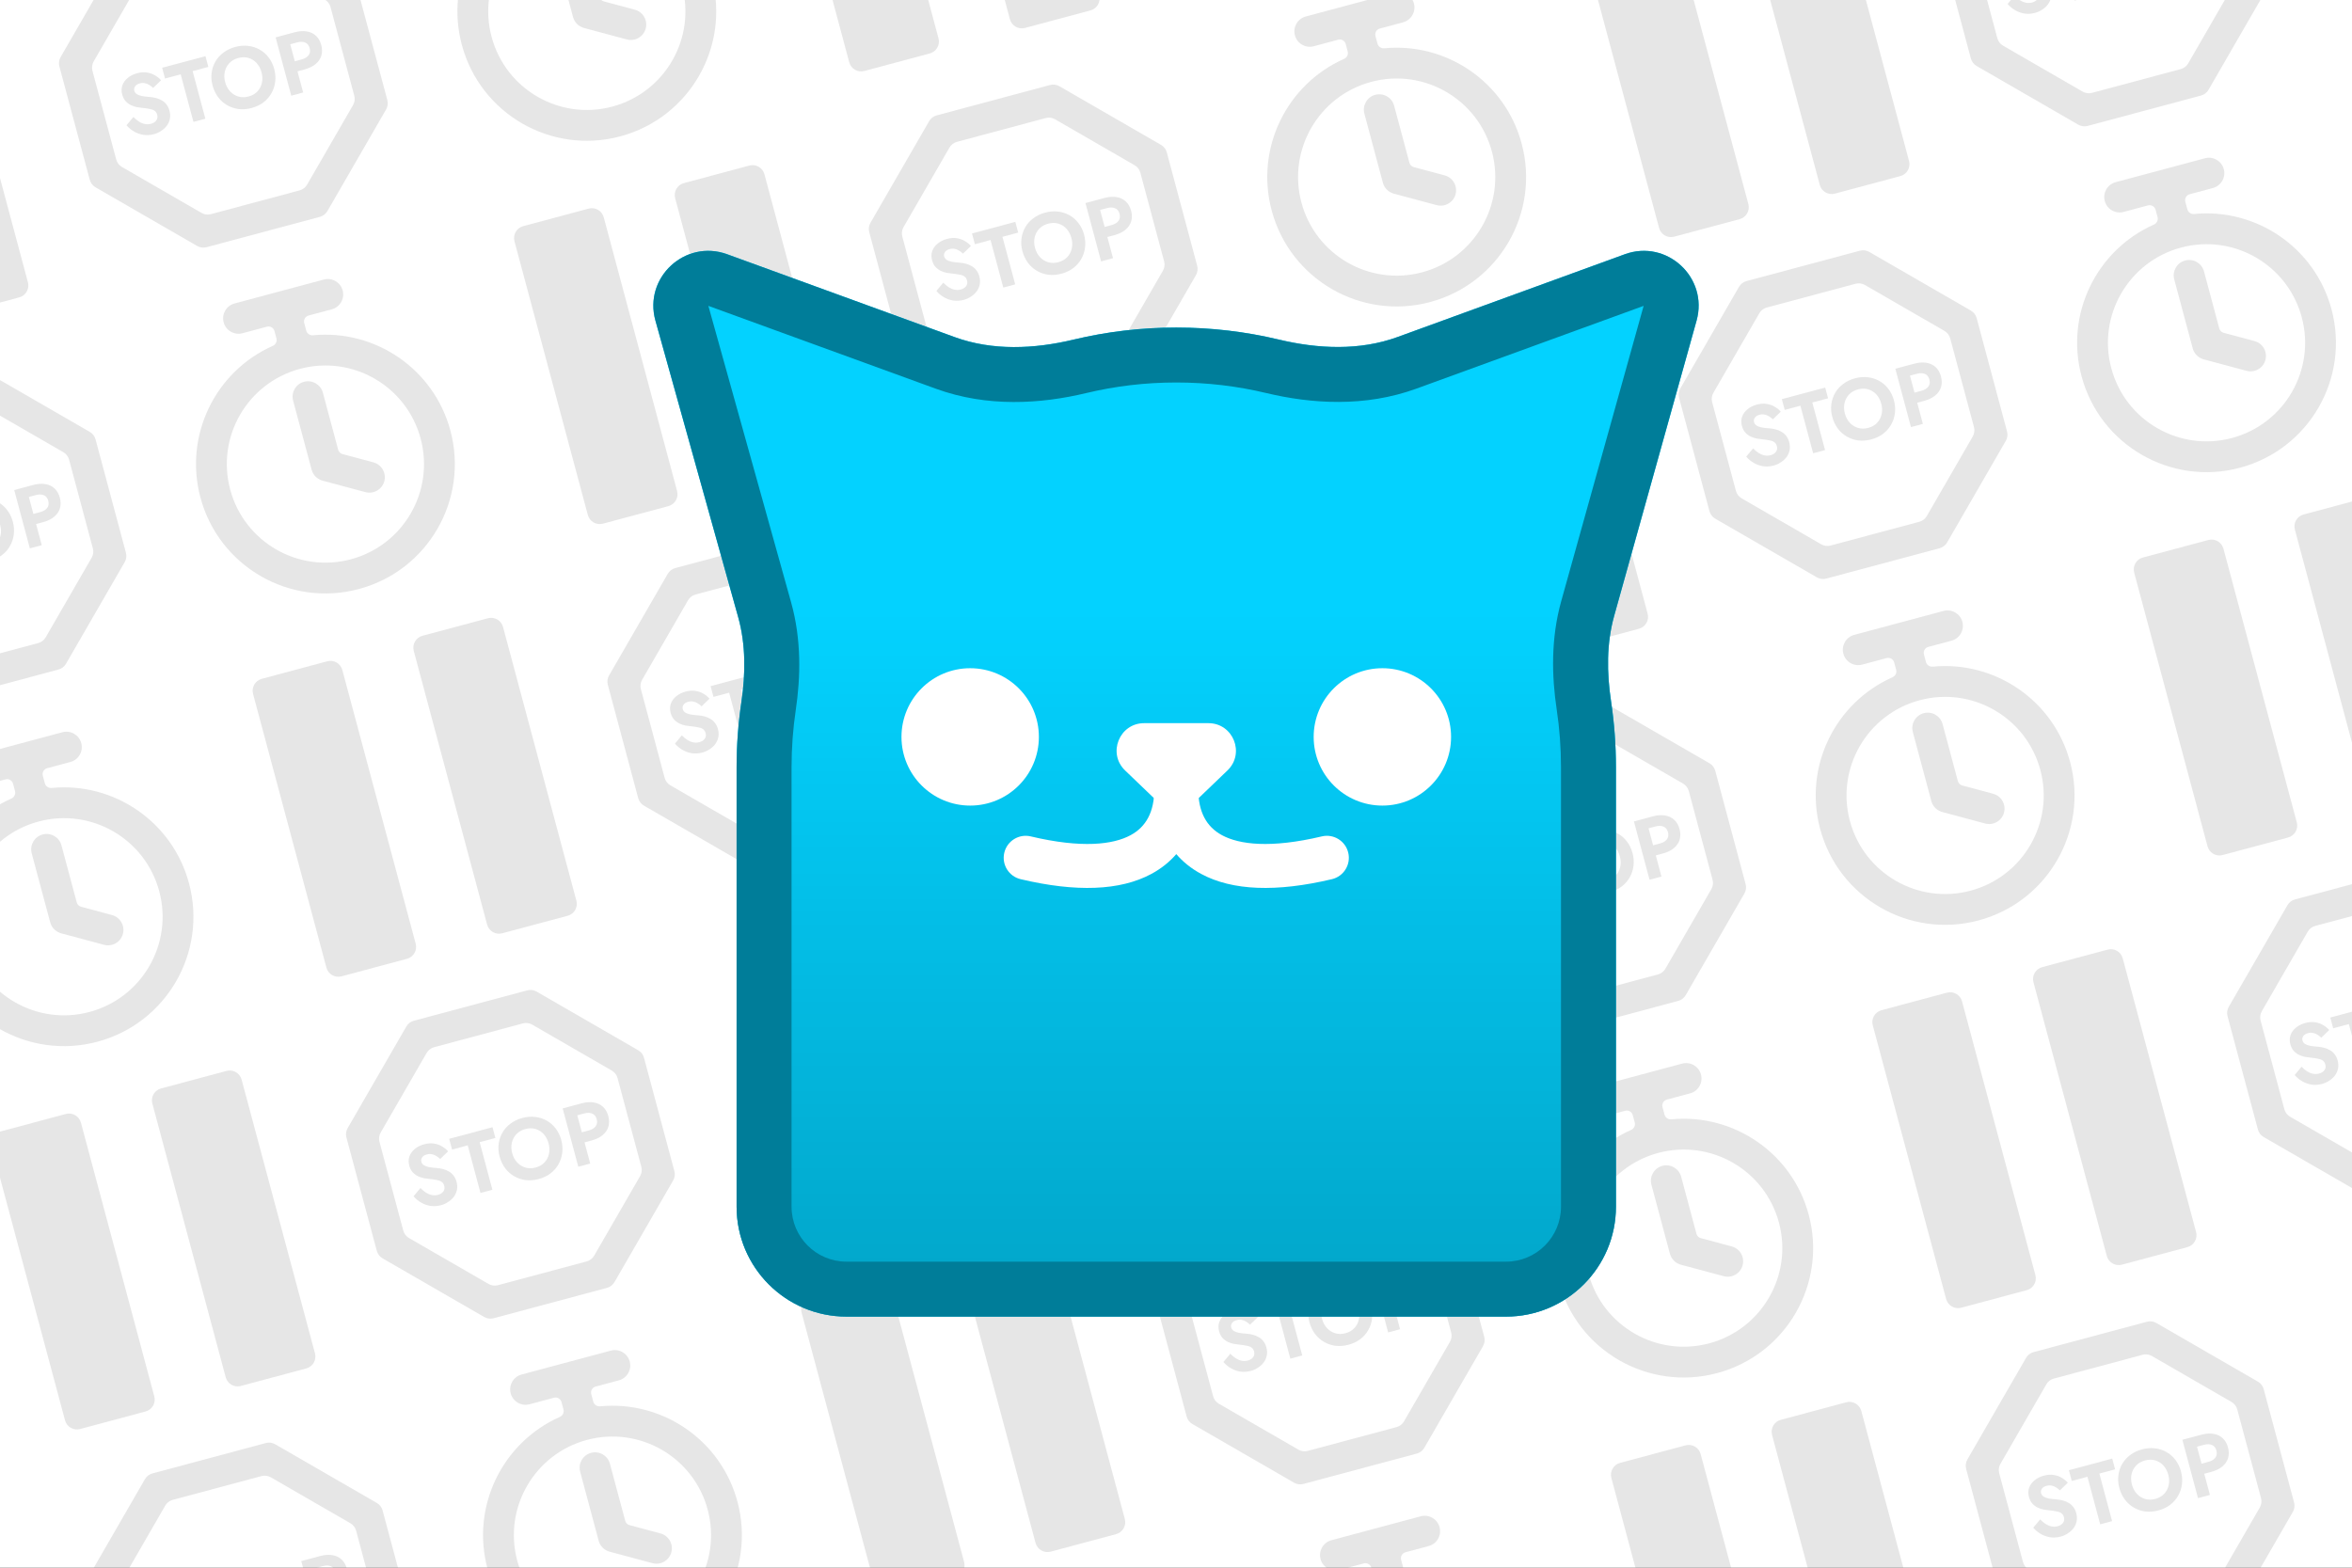 <svg width="900" height="600" viewBox="0 0 900 600" fill="none" xmlns="http://www.w3.org/2000/svg">
<rect x="0" y="0" width="900" height="600" fill="#333333" stroke="none"/>
<g clip-path="url(#clip0_83_2)">
<rect width="900" height="600" fill="white"/>
<path d="M-3.192 438.834C-3.866 436.318 -2.373 433.733 0.142 433.059L25.193 426.347C27.709 425.672 30.294 427.165 30.968 429.681L59.038 534.438C59.712 536.954 58.219 539.539 55.704 540.213L30.653 546.926C28.137 547.6 25.552 546.107 24.878 543.591L-3.192 438.834Z" fill="black" fill-opacity="0.1"/>
<path d="M58.296 422.358C57.622 419.843 59.115 417.257 61.63 416.583L86.681 409.871C89.197 409.197 91.782 410.69 92.456 413.205L120.526 517.963C121.2 520.478 119.707 523.064 117.192 523.738L92.141 530.45C89.626 531.124 87.04 529.631 86.366 527.116L58.296 422.358Z" fill="black" fill-opacity="0.1"/>
<path fill-rule="evenodd" clip-rule="evenodd" d="M205.326 379.51C204.243 378.884 202.956 378.715 201.748 379.039L158.356 390.666C157.148 390.989 156.118 391.78 155.493 392.863L133.032 431.767C132.406 432.85 132.237 434.137 132.56 435.345L144.187 478.737C144.511 479.945 145.301 480.975 146.384 481.6L185.289 504.061C186.372 504.687 187.659 504.856 188.867 504.532L232.259 492.906C233.467 492.582 234.497 491.792 235.122 490.709L257.583 451.804C258.209 450.721 258.378 449.434 258.054 448.226L246.427 404.834C246.104 403.626 245.313 402.596 244.23 401.971L205.326 379.51ZM203.661 392.16C202.578 391.535 201.291 391.366 200.083 391.689L166.124 400.788C164.916 401.112 163.886 401.902 163.261 402.985L145.682 433.432C145.057 434.515 144.887 435.802 145.211 437.01L154.31 470.969C154.634 472.177 155.424 473.207 156.507 473.833L186.954 491.411C188.037 492.036 189.324 492.206 190.532 491.882L224.491 482.783C225.699 482.459 226.729 481.669 227.354 480.586L244.933 450.139C245.558 449.056 245.727 447.769 245.404 446.561L236.304 412.602C235.981 411.394 235.191 410.364 234.107 409.739L203.661 392.16Z" fill="black" fill-opacity="0.1"/>
<path d="M160.883 454.695L158.246 457.862C159.014 458.773 159.954 459.557 161.064 460.217C162.175 460.876 163.386 461.315 164.697 461.533C166.024 461.724 167.368 461.637 168.728 461.273C169.749 460.999 170.673 460.581 171.502 460.017C172.357 459.469 173.08 458.808 173.67 458.035C174.255 457.241 174.645 456.361 174.843 455.397C175.04 454.433 174.993 453.409 174.703 452.325C174.447 451.368 174.062 450.572 173.55 449.934C173.053 449.27 172.457 448.746 171.762 448.363C171.083 447.953 170.351 447.648 169.569 447.447C168.807 447.241 168.031 447.107 167.24 447.046C166.011 446.965 164.976 446.844 164.135 446.682C163.289 446.499 162.631 446.253 162.161 445.946C161.686 445.618 161.374 445.178 161.226 444.625C161.078 444.072 161.173 443.534 161.512 443.011C161.844 442.466 162.457 442.074 163.349 441.835C164.029 441.653 164.672 441.629 165.278 441.763C165.877 441.875 166.439 442.101 166.962 442.439C167.501 442.75 167.991 443.132 168.431 443.583L171.472 440.65C170.879 439.966 170.135 439.356 169.24 438.822C168.36 438.26 167.337 437.885 166.17 437.696C165.019 437.481 163.731 437.564 162.307 437.945C160.925 438.316 159.74 438.907 158.75 439.719C157.776 440.504 157.084 441.452 156.676 442.564C156.283 443.649 156.258 444.829 156.599 446.104C156.884 447.167 157.331 448.027 157.94 448.684C158.543 449.319 159.224 449.82 159.983 450.187C160.736 450.532 161.498 450.783 162.269 450.941C163.056 451.072 163.741 451.162 164.324 451.21C165.425 451.325 166.362 451.462 167.133 451.62C167.92 451.75 168.54 451.983 168.994 452.317C169.469 452.645 169.801 453.16 169.989 453.861C170.205 454.669 170.089 455.384 169.641 456.005C169.192 456.626 168.511 457.06 167.597 457.304C166.81 457.515 166.032 457.542 165.26 457.384C164.489 457.226 163.734 456.916 162.995 456.453C162.277 455.985 161.573 455.399 160.883 454.695Z" fill="black" fill-opacity="0.1"/>
<path d="M172.985 439.971L178.979 438.365L183.857 456.57L188.416 455.348L183.538 437.143L189.564 435.529L188.462 431.416L171.883 435.858L172.985 439.971Z" fill="black" fill-opacity="0.1"/>
<path d="M195.993 441.358C195.612 439.934 195.57 438.589 195.869 437.324C196.168 436.06 196.753 434.969 197.624 434.052C198.494 433.136 199.621 432.492 201.002 432.122C202.405 431.746 203.713 431.737 204.925 432.096C206.137 432.455 207.179 433.11 208.049 434.061C208.919 435.013 209.544 436.2 209.926 437.624C210.308 439.049 210.349 440.393 210.05 441.658C209.772 442.917 209.198 444.005 208.327 444.921C207.457 445.838 206.331 446.482 204.949 446.852C203.567 447.222 202.27 447.228 201.058 446.869C199.846 446.511 198.794 445.858 197.903 444.913C197.011 443.967 196.375 442.782 195.993 441.358ZM191.179 442.648C191.629 444.327 192.334 445.812 193.296 447.104C194.251 448.374 195.403 449.398 196.75 450.176C198.098 450.954 199.563 451.45 201.147 451.664C202.746 451.85 204.406 451.713 206.128 451.252C207.85 450.79 209.346 450.082 210.616 449.126C211.902 448.144 212.923 446.982 213.68 445.64C214.458 444.292 214.943 442.83 215.135 441.252C215.343 439.647 215.222 438.005 214.772 436.326C214.317 434.626 213.603 433.154 212.632 431.91C211.677 430.64 210.517 429.629 209.154 428.878C207.812 428.122 206.356 427.658 204.783 427.487C203.206 427.294 201.566 427.426 199.866 427.882C198.187 428.331 196.701 429.037 195.41 429.998C194.134 430.932 193.104 432.063 192.32 433.389C191.537 434.715 191.038 436.17 190.824 437.754C190.605 439.316 190.723 440.947 191.179 442.648Z" fill="black" fill-opacity="0.1"/>
<path d="M215.307 424.223L221.287 446.54L225.846 445.319L219.866 423.001L215.307 424.223ZM219.114 427.337L223.546 426.15C224.757 425.825 225.788 425.845 226.637 426.21C227.481 426.553 228.048 427.267 228.339 428.351C228.624 429.414 228.489 430.315 227.936 431.056C227.383 431.797 226.5 432.329 225.289 432.654L220.857 433.841L221.891 437.699L226.322 436.512C228.087 436.039 229.508 435.35 230.587 434.446C231.687 433.536 232.425 432.462 232.799 431.222C233.167 429.962 233.158 428.609 232.771 427.164C232.378 425.697 231.709 424.52 230.766 423.634C229.822 422.748 228.646 422.186 227.238 421.948C225.852 421.705 224.276 421.819 222.512 422.292L218.08 423.479L219.114 427.337Z" fill="black" fill-opacity="0.1"/>
<path d="M326.195 382.794C323.051 383.637 321.185 386.869 322.028 390.013L329.166 416.655L329.169 416.657L329.172 416.659C329.746 418.504 331.155 419.878 332.868 420.474C332.876 420.477 332.881 420.486 332.879 420.494C332.876 420.503 332.882 420.513 332.891 420.515L349.702 425.02C352.847 425.862 356.079 423.996 356.921 420.852C357.764 417.708 355.898 414.476 352.753 413.633L340.933 410.466C340.119 410.248 339.483 409.612 339.265 408.799L333.414 386.962C332.572 383.817 329.34 381.951 326.195 382.794Z" fill="black" fill-opacity="0.1"/>
<path fill-rule="evenodd" clip-rule="evenodd" d="M299.612 352.816C296.468 353.659 294.602 356.891 295.445 360.035C296.287 363.179 299.519 365.045 302.663 364.203L312 361.701C313.258 361.364 314.551 362.11 314.888 363.368L315.647 366.199C315.957 367.357 315.345 368.558 314.249 369.044C292.352 378.76 280.169 403.229 286.564 427.097C293.642 453.509 320.79 469.184 347.203 462.106C373.615 455.029 389.29 427.88 382.213 401.468C375.858 377.751 353.32 362.693 329.663 364.989C328.478 365.104 327.361 364.371 327.053 363.221L326.275 360.317C325.938 359.059 326.684 357.766 327.942 357.429L336.823 355.05C339.968 354.207 341.834 350.975 340.991 347.831C340.149 344.686 336.917 342.82 333.772 343.663L299.612 352.816ZM370.826 404.519C376.218 424.643 364.276 445.328 344.152 450.72C324.028 456.112 303.343 444.17 297.951 424.046C292.559 403.922 304.501 383.237 324.625 377.845C344.749 372.453 365.434 384.395 370.826 404.519Z" fill="black" fill-opacity="0.1"/>
<path d="M406.729 328.996C406.055 326.48 407.548 323.895 410.063 323.221L435.114 316.509C437.63 315.834 440.215 317.327 440.889 319.843L468.959 424.6C469.633 427.116 468.14 429.701 465.625 430.375L440.574 437.088C438.058 437.762 435.473 436.269 434.799 433.754L406.729 328.996Z" fill="black" fill-opacity="0.1"/>
<path d="M468.217 312.52C467.543 310.005 469.036 307.419 471.551 306.745L496.602 300.033C499.118 299.359 501.703 300.852 502.377 303.367L530.447 408.125C531.121 410.64 529.628 413.226 527.113 413.9L502.062 420.612C499.547 421.286 496.961 419.793 496.287 417.278L468.217 312.52Z" fill="black" fill-opacity="0.1"/>
<path fill-rule="evenodd" clip-rule="evenodd" d="M615.247 269.672C614.164 269.047 612.877 268.877 611.669 269.201L568.277 280.828C567.069 281.151 566.039 281.942 565.414 283.025L542.952 321.929C542.327 323.012 542.158 324.299 542.481 325.507L554.108 368.899C554.432 370.107 555.222 371.137 556.305 371.762L595.209 394.223C596.292 394.849 597.58 395.018 598.788 394.695L642.18 383.068C643.388 382.744 644.417 381.954 645.043 380.871L667.504 341.966C668.129 340.883 668.299 339.596 667.975 338.388L656.348 294.996C656.025 293.788 655.234 292.758 654.151 292.133L615.247 269.672ZM613.582 282.322C612.499 281.697 611.212 281.528 610.004 281.851L576.045 290.95C574.837 291.274 573.807 292.064 573.181 293.147L555.603 323.594C554.978 324.677 554.808 325.964 555.132 327.172L564.231 361.131C564.555 362.339 565.345 363.369 566.428 363.995L596.875 381.573C597.958 382.198 599.245 382.368 600.453 382.044L634.412 372.945C635.62 372.621 636.65 371.831 637.275 370.748L654.854 340.301C655.479 339.218 655.648 337.931 655.325 336.723L646.225 302.764C645.902 301.556 645.111 300.526 644.028 299.901L613.582 282.322Z" fill="black" fill-opacity="0.1"/>
<path d="M570.804 344.857L568.167 348.024C568.935 348.935 569.875 349.719 570.985 350.379C572.096 351.038 573.307 351.477 574.618 351.695C575.945 351.886 577.289 351.799 578.649 351.435C579.67 351.161 580.594 350.743 581.423 350.179C582.278 349.631 583.001 348.97 583.591 348.197C584.176 347.403 584.566 346.523 584.764 345.559C584.961 344.595 584.914 343.571 584.624 342.487C584.368 341.53 583.983 340.734 583.471 340.096C582.974 339.432 582.378 338.908 581.683 338.525C581.003 338.115 580.272 337.81 579.49 337.609C578.728 337.403 577.952 337.269 577.161 337.208C575.932 337.127 574.897 337.006 574.056 336.844C573.21 336.661 572.552 336.416 572.082 336.108C571.607 335.78 571.295 335.34 571.147 334.787C570.999 334.234 571.094 333.696 571.432 333.173C571.765 332.628 572.378 332.236 573.27 331.997C573.95 331.815 574.593 331.791 575.199 331.925C575.798 332.037 576.36 332.263 576.883 332.601C577.422 332.912 577.912 333.294 578.352 333.745L581.393 330.812C580.8 330.128 580.056 329.518 579.16 328.984C578.281 328.422 577.258 328.047 576.091 327.858C574.94 327.643 573.652 327.726 572.228 328.107C570.846 328.478 569.661 329.069 568.671 329.881C567.697 330.666 567.005 331.614 566.597 332.726C566.204 333.811 566.179 334.991 566.52 336.266C566.805 337.329 567.252 338.189 567.861 338.846C568.464 339.481 569.145 339.982 569.904 340.349C570.657 340.694 571.419 340.945 572.19 341.103C572.977 341.234 573.662 341.324 574.245 341.372C575.346 341.487 576.283 341.624 577.054 341.782C577.841 341.912 578.461 342.145 578.915 342.479C579.39 342.807 579.722 343.322 579.91 344.023C580.126 344.831 580.01 345.546 579.562 346.167C579.113 346.788 578.432 347.222 577.518 347.466C576.731 347.677 575.952 347.704 575.181 347.546C574.41 347.388 573.655 347.078 572.916 346.615C572.198 346.147 571.494 345.561 570.804 344.857Z" fill="black" fill-opacity="0.1"/>
<path d="M582.906 330.133L588.9 328.527L593.778 346.732L598.337 345.51L593.459 327.305L599.485 325.691L598.383 321.578L581.804 326.02L582.906 330.133Z" fill="black" fill-opacity="0.1"/>
<path d="M605.914 331.52C605.533 330.096 605.491 328.751 605.79 327.486C606.089 326.222 606.674 325.131 607.545 324.214C608.415 323.298 609.541 322.654 610.923 322.284C612.326 321.908 613.633 321.899 614.846 322.258C616.058 322.617 617.099 323.272 617.969 324.223C618.84 325.175 619.465 326.362 619.847 327.787C620.229 329.211 620.27 330.555 619.971 331.82C619.693 333.079 619.119 334.167 618.248 335.083C617.378 336 616.251 336.644 614.87 337.014C613.488 337.384 612.191 337.39 610.979 337.031C609.767 336.673 608.715 336.02 607.823 335.075C606.932 334.129 606.296 332.944 605.914 331.52ZM601.1 332.81C601.55 334.489 602.255 335.974 603.217 337.266C604.172 338.536 605.323 339.56 606.671 340.338C608.018 341.116 609.484 341.612 611.068 341.826C612.667 342.012 614.327 341.875 616.049 341.414C617.771 340.952 619.267 340.244 620.537 339.288C621.823 338.306 622.844 337.144 623.601 335.802C624.379 334.454 624.864 332.992 625.056 331.414C625.264 329.809 625.143 328.167 624.693 326.488C624.237 324.788 623.524 323.316 622.553 322.072C621.598 320.802 620.438 319.791 619.075 319.04C617.733 318.284 616.276 317.82 614.704 317.649C613.126 317.456 611.487 317.588 609.787 318.044C608.108 318.493 606.622 319.199 605.331 320.16C604.055 321.094 603.025 322.225 602.241 323.551C601.458 324.877 600.959 326.332 600.745 327.916C600.526 329.478 600.644 331.109 601.1 332.81Z" fill="black" fill-opacity="0.1"/>
<path d="M625.228 314.385L631.208 336.703L635.767 335.481L629.787 313.163L625.228 314.385ZM629.035 317.499L633.467 316.312C634.678 315.987 635.709 316.007 636.558 316.372C637.402 316.715 637.969 317.429 638.26 318.513C638.545 319.576 638.41 320.477 637.857 321.218C637.304 321.959 636.421 322.491 635.21 322.816L630.778 324.003L631.812 327.861L636.243 326.674C638.007 326.201 639.429 325.512 640.508 324.608C641.608 323.698 642.346 322.624 642.72 321.384C643.088 320.124 643.079 318.771 642.691 317.325C642.298 315.859 641.63 314.682 640.686 313.796C639.743 312.91 638.567 312.348 637.159 312.11C635.773 311.867 634.197 311.981 632.433 312.454L628.001 313.641L629.035 317.499Z" fill="black" fill-opacity="0.1"/>
<path d="M736.116 272.956C732.972 273.799 731.106 277.031 731.948 280.175L739.087 306.817L739.09 306.819L739.093 306.821C739.667 308.666 741.076 310.04 742.789 310.636C742.797 310.639 742.802 310.648 742.8 310.656C742.797 310.665 742.803 310.675 742.812 310.677L759.623 315.182C762.768 316.024 766 314.158 766.842 311.014C767.685 307.87 765.819 304.638 762.674 303.795L750.853 300.628C750.04 300.41 749.404 299.774 749.186 298.961L743.335 277.124C742.493 273.979 739.261 272.114 736.116 272.956Z" fill="black" fill-opacity="0.1"/>
<path fill-rule="evenodd" clip-rule="evenodd" d="M709.533 242.978C706.389 243.821 704.523 247.053 705.365 250.197C706.208 253.341 709.44 255.207 712.584 254.365L721.921 251.863C723.179 251.526 724.472 252.272 724.809 253.53L725.567 256.361C725.878 257.519 725.266 258.72 724.17 259.206C702.273 268.922 690.09 293.391 696.485 317.259C703.563 343.671 730.711 359.346 757.124 352.268C783.536 345.191 799.211 318.042 792.134 291.63C785.779 267.913 763.241 252.855 739.584 255.151C738.399 255.266 737.282 254.533 736.974 253.383L736.196 250.479C735.859 249.221 736.605 247.928 737.863 247.591L746.745 245.212C749.889 244.369 751.755 241.137 750.912 237.993C750.07 234.848 746.838 232.982 743.693 233.825L709.533 242.978ZM780.747 294.681C786.139 314.805 774.197 335.49 754.073 340.882C733.949 346.274 713.264 334.332 707.872 314.208C702.48 294.084 714.422 273.399 734.546 268.007C754.67 262.615 775.355 274.557 780.747 294.681Z" fill="black" fill-opacity="0.1"/>
<path d="M816.65 219.158C815.976 216.642 817.469 214.057 819.984 213.383L845.035 206.671C847.55 205.997 850.136 207.489 850.81 210.005L878.88 314.762C879.554 317.278 878.061 319.863 875.545 320.537L850.495 327.25C847.979 327.924 845.394 326.431 844.72 323.916L816.65 219.158Z" fill="black" fill-opacity="0.1"/>
<path d="M878.138 202.682C877.464 200.167 878.957 197.581 881.472 196.907L906.523 190.195C909.039 189.521 911.624 191.014 912.298 193.529L940.368 298.287C941.042 300.802 939.549 303.388 937.034 304.062L911.983 310.774C909.467 311.448 906.882 309.955 906.208 307.44L878.138 202.682Z" fill="black" fill-opacity="0.1"/>
<path fill-rule="evenodd" clip-rule="evenodd" d="M105.299 552.763C104.216 552.137 102.928 551.968 101.72 552.292L58.328 563.919C57.12 564.242 56.091 565.032 55.465 566.116L33.004 605.02C32.379 606.103 32.209 607.39 32.533 608.598L44.16 651.99C44.483 653.198 45.274 654.228 46.357 654.853L85.261 677.314C86.344 677.94 87.631 678.109 88.839 677.785L132.231 666.159C133.439 665.835 134.469 665.045 135.094 663.962L157.556 625.057C158.181 623.974 158.35 622.687 158.027 621.479L146.4 578.087C146.076 576.879 145.286 575.849 144.203 575.224L105.299 552.763ZM103.633 565.413C102.55 564.788 101.263 564.618 100.055 564.942L66.096 574.041C64.888 574.365 63.858 575.155 63.233 576.238L45.654 606.685C45.029 607.768 44.86 609.055 45.183 610.263L54.283 644.222C54.606 645.43 55.397 646.46 56.48 647.085L86.926 664.664C88.009 665.289 89.296 665.459 90.504 665.135L124.463 656.036C125.671 655.712 126.701 654.922 127.327 653.839L144.905 623.392C145.53 622.309 145.7 621.022 145.376 619.814L136.277 585.855C135.953 584.647 135.163 583.617 134.08 582.992L103.633 565.413Z" fill="black" fill-opacity="0.1"/>
<path d="M115.279 597.476L121.259 619.793L125.818 618.572L119.838 596.254L115.279 597.476ZM119.087 600.59L123.518 599.403C124.73 599.078 125.76 599.098 126.61 599.463C127.454 599.806 128.021 600.52 128.311 601.604C128.596 602.667 128.462 603.568 127.908 604.309C127.355 605.05 126.473 605.582 125.261 605.907L120.829 607.094L121.863 610.952L126.295 609.765C128.059 609.292 129.48 608.603 130.559 607.699C131.66 606.789 132.397 605.715 132.771 604.475C133.14 603.215 133.13 601.862 132.743 600.416C132.35 598.95 131.682 597.773 130.738 596.887C129.794 596.001 128.618 595.439 127.211 595.201C125.824 594.958 124.249 595.072 122.485 595.545L118.053 596.732L119.087 600.59Z" fill="black" fill-opacity="0.1"/>
<path d="M226.168 556.047C223.023 556.889 221.157 560.121 222 563.266L229.139 589.908L229.142 589.91L229.145 589.912C229.718 591.757 231.128 593.131 232.84 593.727C232.849 593.73 232.853 593.739 232.851 593.747C232.849 593.756 232.854 593.766 232.863 593.768L249.675 598.273C252.819 599.115 256.051 597.249 256.893 594.105C257.736 590.961 255.87 587.729 252.726 586.886L240.905 583.719C240.091 583.501 239.456 582.865 239.238 582.052L233.387 560.215C232.544 557.07 229.312 555.204 226.168 556.047Z" fill="black" fill-opacity="0.1"/>
<path fill-rule="evenodd" clip-rule="evenodd" d="M199.585 526.069C196.44 526.912 194.574 530.144 195.417 533.288C196.259 536.432 199.491 538.298 202.636 537.456L211.973 534.954C213.231 534.617 214.523 535.363 214.86 536.621L215.619 539.452C215.929 540.61 215.317 541.811 214.221 542.297C192.325 552.013 180.141 576.482 186.537 600.35C193.614 626.762 220.763 642.437 247.175 635.359C273.588 628.282 289.262 601.133 282.185 574.721C275.83 551.004 253.292 535.946 229.636 538.242C228.451 538.357 227.333 537.624 227.025 536.474L226.247 533.57C225.91 532.312 226.657 531.019 227.914 530.682L236.796 528.303C239.94 527.46 241.806 524.228 240.964 521.084C240.121 517.939 236.889 516.073 233.745 516.916L199.585 526.069ZM270.798 577.772C276.19 597.896 264.248 618.58 244.124 623.973C224 629.365 203.316 617.422 197.923 597.299C192.531 577.175 204.474 556.49 224.598 551.098C244.721 545.706 265.406 557.648 270.798 577.772Z" fill="black" fill-opacity="0.1"/>
<path d="M306.701 502.249C306.027 499.733 307.52 497.148 310.036 496.474L335.086 489.761C337.602 489.087 340.187 490.58 340.862 493.096L368.931 597.853C369.605 600.369 368.112 602.954 365.597 603.628L340.546 610.341C338.031 611.015 335.445 609.522 334.771 607.006L306.701 502.249Z" fill="black" fill-opacity="0.1"/>
<path d="M368.19 485.773C367.516 483.258 369.008 480.672 371.524 479.998L396.575 473.286C399.09 472.612 401.676 474.105 402.35 476.62L430.419 581.378C431.093 583.893 429.601 586.479 427.085 587.153L402.034 593.865C399.519 594.539 396.933 593.046 396.259 590.531L368.19 485.773Z" fill="black" fill-opacity="0.1"/>
<path fill-rule="evenodd" clip-rule="evenodd" d="M515.219 442.925C514.136 442.299 512.849 442.13 511.641 442.454L468.249 454.081C467.041 454.404 466.012 455.194 465.386 456.278L442.925 495.182C442.3 496.265 442.13 497.552 442.454 498.76L454.081 542.152C454.404 543.36 455.195 544.39 456.278 545.015L495.182 567.476C496.265 568.102 497.552 568.271 498.76 567.947L542.152 556.321C543.36 555.997 544.39 555.207 545.015 554.124L567.476 515.219C568.102 514.136 568.271 512.849 567.948 511.641L556.321 468.249C555.997 467.041 555.207 466.011 554.124 465.386L515.219 442.925ZM513.554 455.575C512.471 454.95 511.184 454.781 509.976 455.104L476.017 464.203C474.809 464.527 473.779 465.317 473.154 466.4L455.575 496.847C454.95 497.93 454.781 499.217 455.104 500.425L464.204 534.384C464.527 535.592 465.318 536.622 466.401 537.248L496.847 554.826C497.93 555.451 499.217 555.621 500.425 555.297L534.384 546.198C535.592 545.874 536.622 545.084 537.248 544.001L554.826 513.554C555.451 512.471 555.621 511.184 555.297 509.976L546.198 476.017C545.874 474.809 545.084 473.779 544.001 473.154L513.554 455.575Z" fill="black" fill-opacity="0.1"/>
<path d="M470.777 518.11L468.14 521.277C468.908 522.188 469.847 522.972 470.958 523.632C472.068 524.291 473.279 524.73 474.591 524.948C475.918 525.139 477.261 525.052 478.622 524.688C479.642 524.414 480.566 523.996 481.395 523.432C482.25 522.884 482.973 522.223 483.563 521.45C484.148 520.656 484.539 519.776 484.736 518.812C484.933 517.848 484.887 516.824 484.596 515.74C484.34 514.783 483.956 513.987 483.443 513.349C482.946 512.685 482.35 512.161 481.655 511.778C480.976 511.368 480.245 511.063 479.462 510.862C478.701 510.656 477.924 510.522 477.133 510.461C475.904 510.38 474.869 510.259 474.029 510.097C473.182 509.914 472.524 509.668 472.055 509.361C471.579 509.033 471.268 508.593 471.12 508.04C470.972 507.487 471.067 506.949 471.405 506.426C471.737 505.881 472.35 505.489 473.243 505.25C473.923 505.068 474.566 505.044 475.171 505.178C475.771 505.29 476.332 505.516 476.856 505.854C477.395 506.165 477.884 506.546 478.324 506.998L481.365 504.065C480.772 503.381 480.028 502.771 479.133 502.237C478.253 501.675 477.23 501.3 476.063 501.111C474.912 500.896 473.624 500.979 472.2 501.36C470.819 501.731 469.633 502.322 468.643 503.134C467.669 503.919 466.978 504.867 466.569 505.979C466.177 507.064 466.151 508.244 466.493 509.519C466.778 510.582 467.224 511.442 467.833 512.099C468.436 512.734 469.117 513.235 469.876 513.602C470.629 513.947 471.391 514.198 472.163 514.356C472.95 514.487 473.634 514.577 474.217 514.625C475.318 514.74 476.255 514.877 477.026 515.035C477.813 515.165 478.433 515.398 478.887 515.732C479.363 516.06 479.694 516.575 479.882 517.276C480.099 518.084 479.982 518.799 479.534 519.42C479.085 520.041 478.404 520.475 477.49 520.719C476.704 520.93 475.925 520.957 475.154 520.799C474.382 520.641 473.627 520.331 472.888 519.868C472.17 519.4 471.466 518.814 470.777 518.11Z" fill="black" fill-opacity="0.1"/>
<path d="M482.878 503.386L488.872 501.78L493.75 519.985L498.309 518.763L493.431 500.558L499.457 498.944L498.355 494.831L481.776 499.273L482.878 503.386Z" fill="black" fill-opacity="0.1"/>
<path d="M505.887 504.773C505.505 503.349 505.464 502.004 505.763 500.739C506.062 499.475 506.646 498.384 507.517 497.467C508.388 496.551 509.514 495.907 510.895 495.537C512.298 495.161 513.606 495.152 514.818 495.511C516.031 495.87 517.072 496.525 517.942 497.476C518.812 498.428 519.438 499.615 519.819 501.039C520.201 502.464 520.242 503.808 519.943 505.073C519.665 506.332 519.091 507.42 518.221 508.336C517.35 509.253 516.224 509.897 514.842 510.267C513.461 510.637 512.164 510.643 510.951 510.284C509.739 509.926 508.687 509.273 507.796 508.328C506.905 507.382 506.268 506.197 505.887 504.773ZM501.072 506.063C501.522 507.742 502.228 509.227 503.189 510.519C504.144 511.789 505.296 512.813 506.643 513.591C507.991 514.369 509.456 514.865 511.04 515.079C512.639 515.265 514.3 515.128 516.021 514.667C517.743 514.205 519.239 513.497 520.509 512.541C521.795 511.559 522.816 510.397 523.573 509.055C524.351 507.707 524.836 506.245 525.029 504.667C525.236 503.062 525.115 501.42 524.665 499.741C524.21 498.04 523.496 496.569 522.525 495.325C521.57 494.055 520.411 493.044 519.048 492.293C517.706 491.536 516.249 491.073 514.677 490.902C513.099 490.709 511.46 490.841 509.759 491.297C508.08 491.746 506.595 492.452 505.303 493.413C504.027 494.347 502.997 495.478 502.214 496.804C501.43 498.13 500.931 499.585 500.718 501.169C500.498 502.731 500.617 504.362 501.072 506.063Z" fill="black" fill-opacity="0.1"/>
<path d="M525.2 487.638L531.18 509.956L535.739 508.734L529.759 486.416L525.2 487.638ZM529.007 490.752L533.439 489.565C534.651 489.24 535.681 489.26 536.531 489.625C537.374 489.968 537.942 490.682 538.232 491.766C538.517 492.829 538.383 493.73 537.829 494.471C537.276 495.212 536.393 495.744 535.182 496.069L530.75 497.256L531.784 501.114L536.216 499.927C537.98 499.454 539.401 498.765 540.48 497.861C541.581 496.951 542.318 495.877 542.692 494.637C543.06 493.377 543.051 492.024 542.664 490.578C542.271 489.112 541.602 487.935 540.659 487.049C539.715 486.163 538.539 485.601 537.132 485.363C535.745 485.12 534.17 485.234 532.405 485.707L527.974 486.894L529.007 490.752Z" fill="black" fill-opacity="0.1"/>
<path d="M636.089 446.209C632.944 447.052 631.078 450.284 631.921 453.428L639.06 480.07L639.063 480.072L639.065 480.074C639.639 481.919 641.049 483.293 642.761 483.889C642.77 483.892 642.774 483.901 642.772 483.909C642.77 483.918 642.775 483.928 642.784 483.93L659.596 488.435C662.74 489.277 665.972 487.411 666.814 484.267C667.657 481.123 665.791 477.891 662.647 477.048L650.826 473.881C650.012 473.663 649.377 473.027 649.159 472.214L643.308 450.377C642.465 447.232 639.233 445.366 636.089 446.209Z" fill="black" fill-opacity="0.1"/>
<path fill-rule="evenodd" clip-rule="evenodd" d="M609.506 416.231C606.361 417.074 604.495 420.306 605.338 423.45C606.18 426.594 609.412 428.46 612.557 427.618L621.894 425.116C623.152 424.779 624.444 425.525 624.781 426.783L625.54 429.614C625.85 430.772 625.238 431.973 624.142 432.459C602.246 442.175 590.062 466.644 596.458 490.512C603.535 516.924 630.684 532.599 657.096 525.521C683.509 518.444 699.183 491.295 692.106 464.883C685.751 441.166 663.213 426.108 639.556 428.404C638.372 428.519 637.254 427.786 636.946 426.636L636.168 423.732C635.831 422.474 636.577 421.181 637.835 420.844L646.717 418.465C649.861 417.622 651.727 414.39 650.885 411.246C650.042 408.101 646.81 406.235 643.666 407.078L609.506 416.231ZM680.719 467.934C686.111 488.058 674.169 508.743 654.045 514.135C633.921 519.527 613.237 507.584 607.844 487.461C602.452 467.337 614.395 446.652 634.518 441.26C654.642 435.868 675.327 447.81 680.719 467.934Z" fill="black" fill-opacity="0.1"/>
<path d="M716.622 392.411C715.948 389.895 717.441 387.31 719.957 386.636L745.007 379.923C747.523 379.249 750.108 380.742 750.782 383.258L778.852 488.015C779.526 490.531 778.033 493.116 775.518 493.79L750.467 500.503C747.952 501.177 745.366 499.684 744.692 497.169L716.622 392.411Z" fill="black" fill-opacity="0.1"/>
<path d="M778.11 375.935C777.436 373.42 778.929 370.834 781.445 370.16L806.495 363.448C809.011 362.774 811.597 364.267 812.271 366.782L840.34 471.54C841.014 474.055 839.521 476.641 837.006 477.315L811.955 484.027C809.44 484.701 806.854 483.208 806.18 480.693L778.11 375.935Z" fill="black" fill-opacity="0.1"/>
<path fill-rule="evenodd" clip-rule="evenodd" d="M925.14 333.087C924.057 332.462 922.77 332.292 921.562 332.616L878.17 344.243C876.962 344.566 875.932 345.357 875.307 346.44L852.846 385.344C852.221 386.427 852.051 387.714 852.375 388.922L864.002 432.314C864.325 433.522 865.116 434.552 866.199 435.177L905.103 457.638C906.186 458.264 907.473 458.433 908.681 458.109L952.073 446.483C953.281 446.159 954.311 445.369 954.936 444.286L977.397 405.381C978.023 404.298 978.192 403.011 977.869 401.803L966.242 358.411C965.918 357.203 965.128 356.173 964.045 355.548L925.14 333.087ZM923.475 345.737C922.392 345.112 921.105 344.943 919.897 345.266L885.938 354.365C884.73 354.689 883.7 355.479 883.075 356.562L865.496 387.009C864.871 388.092 864.701 389.379 865.025 390.587L874.124 424.546C874.448 425.754 875.238 426.784 876.321 427.41L906.768 444.988C907.851 445.613 909.138 445.783 910.346 445.459L944.305 436.36C945.513 436.036 946.543 435.246 947.168 434.163L964.747 403.716C965.372 402.633 965.542 401.346 965.218 400.138L956.119 366.179C955.795 364.971 955.005 363.941 953.922 363.316L923.475 345.737Z" fill="black" fill-opacity="0.1"/>
<path d="M880.698 408.272L878.061 411.439C878.829 412.35 879.768 413.134 880.879 413.794C881.989 414.453 883.2 414.891 884.512 415.11C885.839 415.301 887.182 415.214 888.543 414.85C889.563 414.576 890.487 414.158 891.316 413.594C892.171 413.046 892.894 412.385 893.484 411.612C894.069 410.818 894.46 409.938 894.657 408.974C894.854 408.01 894.808 406.986 894.517 405.902C894.261 404.945 893.876 404.149 893.364 403.511C892.867 402.847 892.271 402.323 891.576 401.94C890.897 401.53 890.166 401.225 889.383 401.024C888.622 400.818 887.845 400.684 887.054 400.623C885.825 400.542 884.79 400.421 883.95 400.259C883.103 400.076 882.445 399.831 881.976 399.524C881.5 399.195 881.189 398.755 881.041 398.202C880.893 397.649 880.988 397.111 881.326 396.588C881.658 396.043 882.271 395.651 883.163 395.412C883.844 395.23 884.486 395.206 885.092 395.34C885.692 395.452 886.253 395.678 886.777 396.016C887.316 396.327 887.805 396.708 888.245 397.16L891.286 394.227C890.693 393.543 889.949 392.933 889.054 392.399C888.174 391.837 887.151 391.462 885.984 391.273C884.833 391.058 883.545 391.141 882.121 391.522C880.74 391.893 879.554 392.484 878.564 393.296C877.59 394.081 876.899 395.029 876.49 396.141C876.097 397.226 876.072 398.406 876.414 399.681C876.698 400.744 877.145 401.604 877.754 402.261C878.357 402.896 879.038 403.397 879.797 403.764C880.55 404.109 881.312 404.36 882.084 404.518C882.87 404.649 883.555 404.739 884.138 404.787C885.239 404.902 886.176 405.039 886.947 405.197C887.734 405.327 888.354 405.56 888.808 405.894C889.283 406.222 889.615 406.737 889.803 407.438C890.02 408.246 889.904 408.961 889.455 409.582C889.006 410.203 888.325 410.637 887.411 410.881C886.625 411.092 885.846 411.119 885.074 410.961C884.303 410.803 883.548 410.493 882.809 410.03C882.091 409.562 881.387 408.976 880.698 408.272Z" fill="black" fill-opacity="0.1"/>
<path d="M892.799 393.548L898.793 391.942L903.671 410.147L908.23 408.925L903.352 390.72L909.378 389.106L908.276 384.993L891.697 389.435L892.799 393.548Z" fill="black" fill-opacity="0.1"/>
<path fill-rule="evenodd" clip-rule="evenodd" d="M509.478 589.484C506.334 590.327 504.468 593.559 505.31 596.703C506.153 599.847 509.385 601.713 512.529 600.871L521.866 598.369C523.124 598.032 524.417 598.778 524.754 600.036L525.512 602.867C525.822 604.025 525.211 605.226 524.115 605.712C502.218 615.428 490.035 639.897 496.43 663.765C503.507 690.177 530.656 705.852 557.069 698.774C583.481 691.697 599.156 664.548 592.078 638.136C585.724 614.419 563.186 599.361 539.529 601.657C538.344 601.772 537.227 601.039 536.919 599.889L536.14 596.985C535.803 595.727 536.55 594.434 537.808 594.097L546.689 591.718C549.834 590.875 551.699 587.643 550.857 584.499C550.014 581.354 546.782 579.488 543.638 580.331L509.478 589.484ZM580.692 641.187C586.084 661.311 574.141 681.995 554.018 687.388C533.894 692.78 513.209 680.837 507.817 660.714C502.425 640.59 514.367 619.905 534.491 614.513C554.615 609.121 575.299 621.063 580.692 641.187Z" fill="black" fill-opacity="0.1"/>
<path d="M616.595 565.664C615.921 563.148 617.413 560.563 619.929 559.889L644.98 553.176C647.495 552.502 650.081 553.995 650.755 556.511L678.824 661.268C679.498 663.784 678.006 666.369 675.49 667.043L650.439 673.756C647.924 674.43 645.338 672.937 644.664 670.421L616.595 565.664Z" fill="black" fill-opacity="0.1"/>
<path d="M678.083 549.188C677.409 546.673 678.902 544.087 681.417 543.413L706.468 536.701C708.983 536.027 711.569 537.52 712.243 540.035L740.313 644.793C740.987 647.308 739.494 649.894 736.978 650.568L711.928 657.28C709.412 657.954 706.827 656.461 706.153 653.946L678.083 549.188Z" fill="black" fill-opacity="0.1"/>
<path fill-rule="evenodd" clip-rule="evenodd" d="M825.113 506.34C824.03 505.714 822.743 505.545 821.535 505.869L778.143 517.496C776.935 517.819 775.905 518.609 775.279 519.693L752.818 558.597C752.193 559.68 752.023 560.967 752.347 562.175L763.974 605.567C764.298 606.775 765.088 607.805 766.171 608.43L805.075 630.891C806.158 631.517 807.445 631.686 808.653 631.362L852.045 619.736C853.253 619.412 854.283 618.622 854.908 617.539L877.37 578.634C877.995 577.551 878.164 576.264 877.841 575.056L866.214 531.664C865.89 530.456 865.1 529.426 864.017 528.801L825.113 506.34ZM823.447 518.99C822.364 518.365 821.077 518.195 819.869 518.519L785.91 527.618C784.702 527.942 783.672 528.732 783.047 529.815L765.469 560.262C764.843 561.345 764.674 562.632 764.998 563.84L774.097 597.799C774.421 599.007 775.211 600.037 776.294 600.662L806.741 618.241C807.824 618.866 809.111 619.036 810.319 618.712L844.278 609.613C845.486 609.289 846.515 608.499 847.141 607.416L864.719 576.969C865.345 575.886 865.514 574.599 865.19 573.391L856.091 539.432C855.767 538.224 854.977 537.194 853.894 536.569L823.447 518.99Z" fill="black" fill-opacity="0.1"/>
<path d="M780.67 581.525L778.033 584.692C778.801 585.603 779.74 586.387 780.851 587.047C781.962 587.706 783.173 588.144 784.484 588.363C785.811 588.554 787.155 588.467 788.515 588.103C789.535 587.829 790.46 587.411 791.288 586.847C792.144 586.299 792.867 585.638 793.457 584.865C794.041 584.07 794.432 583.191 794.629 582.227C794.827 581.263 794.78 580.239 794.49 579.155C794.233 578.198 793.849 577.402 793.336 576.764C792.84 576.1 792.244 575.576 791.549 575.193C790.869 574.783 790.138 574.477 789.355 574.277C788.594 574.071 787.818 573.937 787.027 573.876C785.798 573.795 784.763 573.674 783.922 573.512C783.076 573.329 782.418 573.083 781.948 572.776C781.473 572.448 781.161 572.008 781.013 571.455C780.865 570.902 780.96 570.364 781.298 569.841C781.631 569.296 782.243 568.904 783.136 568.665C783.816 568.483 784.459 568.459 785.064 568.593C785.664 568.705 786.226 568.931 786.749 569.269C787.288 569.58 787.778 569.961 788.217 570.413L791.259 567.48C790.665 566.796 789.921 566.186 789.026 565.652C788.147 565.09 787.123 564.715 785.957 564.526C784.805 564.311 783.518 564.394 782.094 564.775C780.712 565.146 779.526 565.737 778.536 566.549C777.562 567.334 776.871 568.282 776.463 569.394C776.07 570.479 776.044 571.659 776.386 572.934C776.671 573.997 777.118 574.857 777.727 575.514C778.33 576.149 779.011 576.65 779.769 577.017C780.523 577.361 781.285 577.613 782.056 577.771C782.843 577.902 783.528 577.992 784.11 578.04C785.212 578.155 786.148 578.292 786.919 578.449C787.706 578.58 788.327 578.813 788.781 579.147C789.256 579.475 789.588 579.99 789.775 580.691C789.992 581.499 789.876 582.214 789.427 582.835C788.979 583.456 788.297 583.889 787.383 584.134C786.597 584.345 785.818 584.372 785.047 584.214C784.275 584.056 783.52 583.746 782.781 583.283C782.063 582.815 781.36 582.229 780.67 581.525Z" fill="black" fill-opacity="0.1"/>
<path d="M792.771 566.801L798.765 565.195L803.643 583.4L808.202 582.178L803.324 563.973L809.35 562.358L808.248 558.246L791.669 562.688L792.771 566.801Z" fill="black" fill-opacity="0.1"/>
<path d="M815.78 568.188C815.398 566.764 815.357 565.419 815.656 564.154C815.955 562.89 816.54 561.799 817.41 560.882C818.281 559.966 819.407 559.322 820.789 558.952C822.192 558.576 823.499 558.567 824.711 558.926C825.924 559.285 826.965 559.94 827.835 560.891C828.705 561.843 829.331 563.03 829.713 564.454C830.094 565.879 830.135 567.223 829.837 568.488C829.559 569.747 828.984 570.835 828.114 571.751C827.243 572.668 826.117 573.312 824.736 573.682C823.354 574.052 822.057 574.058 820.845 573.699C819.632 573.341 818.58 572.688 817.689 571.743C816.798 570.797 816.161 569.612 815.78 568.188ZM810.966 569.478C811.416 571.157 812.121 572.642 813.082 573.934C814.038 575.204 815.189 576.228 816.537 577.006C817.884 577.784 819.35 578.28 820.933 578.494C822.532 578.68 824.193 578.543 825.914 578.082C827.636 577.62 829.132 576.912 830.402 575.956C831.688 574.974 832.71 573.812 833.466 572.47C834.244 571.122 834.73 569.66 834.922 568.082C835.13 566.477 835.009 564.835 834.559 563.156C834.103 561.455 833.39 559.984 832.419 558.74C831.463 557.47 830.304 556.459 828.941 555.708C827.599 554.951 826.142 554.488 824.57 554.317C822.992 554.124 821.353 554.256 819.652 554.711C817.973 555.161 816.488 555.867 815.196 556.828C813.92 557.762 812.891 558.893 812.107 560.219C811.323 561.545 810.825 563 810.611 564.584C810.392 566.146 810.51 567.777 810.966 569.478Z" fill="black" fill-opacity="0.1"/>
<path d="M835.093 551.053L841.073 573.37L845.633 572.149L839.652 549.831L835.093 551.053ZM838.901 554.167L843.332 552.98C844.544 552.655 845.575 552.675 846.424 553.04C847.268 553.383 847.835 554.097 848.125 555.181C848.41 556.244 848.276 557.145 847.722 557.886C847.169 558.627 846.287 559.159 845.075 559.484L840.643 560.671L841.677 564.529L846.109 563.341C847.873 562.869 849.295 562.18 850.374 561.276C851.474 560.366 852.211 559.292 852.585 558.052C852.954 556.792 852.944 555.439 852.557 553.993C852.164 552.527 851.496 551.35 850.552 550.464C849.608 549.578 848.433 549.016 847.025 548.778C845.638 548.535 844.063 548.649 842.299 549.122L837.867 550.309L838.901 554.167Z" fill="black" fill-opacity="0.1"/>
<path d="M-51.542 12.437C-52.216 9.922 -50.723 7.336 -48.207 6.662L-23.157 -0.05C-20.641 -0.724 -18.056 0.769 -17.382 3.284L10.688 108.042C11.362 110.557 9.869 113.143 7.354 113.817L-17.697 120.529C-20.212 121.203 -22.798 119.71 -23.472 117.195L-51.542 12.437Z" fill="black" fill-opacity="0.1"/>
<path fill-rule="evenodd" clip-rule="evenodd" d="M95.488 -30.411C94.405 -31.036 93.118 -31.206 91.91 -30.882L48.518 -19.255C47.31 -18.932 46.28 -18.141 45.655 -17.058L23.194 21.846C22.568 22.929 22.399 24.216 22.723 25.424L34.349 68.816C34.673 70.024 35.463 71.054 36.546 71.679L75.451 94.141C76.534 94.766 77.821 94.935 79.029 94.612L122.421 82.985C123.629 82.661 124.659 81.871 125.284 80.788L147.745 41.883C148.371 40.8 148.54 39.513 148.216 38.305L136.589 -5.087C136.266 -6.295 135.475 -7.324 134.392 -7.95L95.488 -30.411ZM93.823 -17.761C92.74 -18.386 91.453 -18.555 90.245 -18.232L56.286 -9.132C55.078 -8.809 54.048 -8.018 53.422 -6.935L35.844 23.511C35.219 24.594 35.049 25.881 35.373 27.089L44.472 61.048C44.796 62.256 45.586 63.286 46.669 63.912L77.116 81.49C78.199 82.115 79.486 82.285 80.694 81.961L114.653 72.862C115.861 72.538 116.891 71.748 117.516 70.665L135.095 40.218C135.72 39.135 135.889 37.848 135.566 36.64L126.467 2.681C126.143 1.473 125.353 0.443 124.27 -0.182L93.823 -17.761Z" fill="black" fill-opacity="0.1"/>
<path d="M51.045 44.774L48.408 47.941C49.176 48.852 50.116 49.637 51.226 50.296C52.337 50.955 53.548 51.394 54.859 51.612C56.187 51.803 57.53 51.716 58.891 51.352C59.911 51.078 60.835 50.66 61.664 50.096C62.519 49.548 63.242 48.887 63.832 48.114C64.417 47.32 64.808 46.44 65.005 45.476C65.202 44.512 65.156 43.488 64.865 42.404C64.609 41.447 64.224 40.651 63.712 40.013C63.215 39.349 62.619 38.825 61.924 38.442C61.245 38.032 60.514 37.727 59.731 37.526C58.969 37.32 58.193 37.187 57.402 37.125C56.173 37.044 55.138 36.923 54.297 36.761C53.451 36.578 52.793 36.333 52.323 36.026C51.848 35.697 51.536 35.257 51.389 34.704C51.24 34.151 51.335 33.614 51.674 33.09C52.006 32.545 52.619 32.153 53.511 31.914C54.191 31.732 54.834 31.708 55.44 31.842C56.039 31.954 56.601 32.18 57.124 32.518C57.663 32.829 58.153 33.211 58.593 33.662L61.634 30.729C61.041 30.045 60.297 29.435 59.401 28.901C58.522 28.339 57.499 27.964 56.332 27.775C55.181 27.56 53.893 27.643 52.469 28.024C51.087 28.395 49.902 28.986 48.912 29.798C47.938 30.583 47.246 31.531 46.838 32.643C46.445 33.728 46.42 34.908 46.761 36.183C47.046 37.246 47.493 38.106 48.102 38.763C48.705 39.398 49.386 39.899 50.145 40.266C50.898 40.611 51.66 40.862 52.431 41.02C53.218 41.151 53.903 41.241 54.486 41.289C55.587 41.404 56.524 41.541 57.295 41.699C58.082 41.83 58.702 42.062 59.156 42.396C59.631 42.724 59.963 43.239 60.151 43.941C60.367 44.748 60.251 45.463 59.803 46.084C59.354 46.706 58.673 47.139 57.759 47.384C56.972 47.594 56.194 47.621 55.422 47.463C54.651 47.305 53.896 46.995 53.157 46.532C52.439 46.064 51.735 45.478 51.045 44.774Z" fill="black" fill-opacity="0.1"/>
<path d="M63.147 30.05L69.141 28.444L74.019 46.649L78.578 45.427L73.7 27.222L79.726 25.608L78.624 21.495L62.045 25.937L63.147 30.05Z" fill="black" fill-opacity="0.1"/>
<path d="M86.155 31.437C85.774 30.013 85.732 28.668 86.031 27.404C86.33 26.139 86.915 25.048 87.786 24.131C88.656 23.215 89.783 22.571 91.164 22.201C92.567 21.825 93.875 21.817 95.087 22.175C96.299 22.534 97.341 23.189 98.211 24.14C99.081 25.092 99.706 26.279 100.088 27.704C100.47 29.128 100.511 30.472 100.212 31.737C99.934 32.996 99.36 34.084 98.489 35.001C97.619 35.917 96.493 36.561 95.111 36.931C93.729 37.301 92.433 37.307 91.22 36.948C90.008 36.59 88.956 35.938 88.065 34.992C87.173 34.046 86.537 32.861 86.155 31.437ZM81.341 32.727C81.791 34.406 82.496 35.891 83.458 37.183C84.413 38.453 85.565 39.477 86.912 40.255C88.26 41.033 89.725 41.529 91.309 41.743C92.908 41.929 94.568 41.792 96.29 41.331C98.012 40.869 99.508 40.161 100.778 39.206C102.064 38.223 103.085 37.061 103.842 35.719C104.62 34.372 105.105 32.909 105.297 31.331C105.505 29.726 105.384 28.084 104.934 26.405C104.479 24.705 103.765 23.233 102.794 21.989C101.839 20.719 100.679 19.708 99.316 18.957C97.975 18.201 96.518 17.737 94.945 17.566C93.368 17.373 91.728 17.505 90.028 17.961C88.349 18.41 86.863 19.116 85.572 20.077C84.296 21.012 83.266 22.142 82.482 23.468C81.699 24.794 81.2 26.249 80.986 27.833C80.767 29.395 80.885 31.026 81.341 32.727Z" fill="black" fill-opacity="0.1"/>
<path d="M105.469 14.302L111.449 36.62L116.008 35.398L110.028 13.08L105.469 14.302ZM109.276 17.416L113.708 16.229C114.919 15.904 115.95 15.924 116.799 16.289C117.643 16.632 118.21 17.346 118.501 18.43C118.786 19.493 118.651 20.395 118.098 21.135C117.545 21.876 116.662 22.408 115.451 22.733L111.019 23.92L112.053 27.778L116.484 26.591C118.249 26.118 119.67 25.43 120.749 24.525C121.849 23.615 122.587 22.541 122.961 21.302C123.329 20.041 123.32 18.688 122.933 17.243C122.54 15.776 121.871 14.6 120.928 13.713C119.984 12.827 118.808 12.265 117.4 12.027C116.014 11.784 114.438 11.898 112.674 12.371L108.242 13.558L109.276 17.416Z" fill="black" fill-opacity="0.1"/>
<path d="M216.357 -27.127C213.213 -26.284 211.347 -23.052 212.19 -19.908L219.328 6.735L219.331 6.736L219.334 6.738C219.908 8.583 221.317 9.957 223.03 10.553C223.038 10.556 223.043 10.565 223.041 10.573C223.038 10.582 223.044 10.592 223.053 10.594L239.864 15.099C243.009 15.941 246.241 14.075 247.083 10.931C247.926 7.787 246.06 4.555 242.915 3.712L231.095 0.545C230.281 0.327 229.645 -0.309 229.427 -1.122L223.576 -22.959C222.734 -26.103 219.502 -27.969 216.357 -27.127Z" fill="black" fill-opacity="0.1"/>
<path fill-rule="evenodd" clip-rule="evenodd" d="M189.774 -57.105C186.63 -56.262 184.764 -53.03 185.607 -49.886C186.449 -46.742 189.681 -44.876 192.825 -45.718L202.163 -48.22C203.42 -48.557 204.713 -47.811 205.05 -46.553L205.809 -43.722C206.119 -42.564 205.507 -41.363 204.411 -40.877C182.514 -31.16 170.331 -6.692 176.726 17.176C183.804 43.588 210.952 59.263 237.365 52.185C263.777 45.108 279.452 17.959 272.375 -8.453C266.02 -32.169 243.482 -47.228 219.825 -44.931C218.64 -44.816 217.523 -45.55 217.215 -46.7L216.437 -49.604C216.1 -50.862 216.846 -52.154 218.104 -52.492L226.986 -54.871C230.13 -55.714 231.996 -58.946 231.153 -62.09C230.311 -65.234 227.079 -67.1 223.934 -66.258L189.774 -57.105ZM260.988 -5.402C266.38 14.722 254.438 35.407 234.314 40.799C214.19 46.191 193.505 34.249 188.113 14.125C182.721 -5.999 194.663 -26.684 214.787 -32.076C234.911 -37.468 255.596 -25.526 260.988 -5.402Z" fill="black" fill-opacity="0.1"/>
<path d="M296.891 -80.925C296.217 -83.44 297.71 -86.026 300.225 -86.7L325.276 -93.412C327.792 -94.086 330.377 -92.594 331.051 -90.078L359.121 14.679C359.795 17.195 358.302 19.78 355.787 20.454L330.736 27.167C328.22 27.841 325.635 26.348 324.961 23.833L296.891 -80.925Z" fill="black" fill-opacity="0.1"/>
<path d="M358.379 -97.401C357.705 -99.916 359.198 -102.502 361.713 -103.176L386.764 -109.888C389.28 -110.562 391.865 -109.069 392.539 -106.554L420.609 -1.796C421.283 0.719 419.79 3.305 417.275 3.979L392.224 10.691C389.709 11.365 387.123 9.872 386.449 7.357L358.379 -97.401Z" fill="black" fill-opacity="0.1"/>
<path fill-rule="evenodd" clip-rule="evenodd" d="M-4.539 142.842C-5.622 142.217 -6.91 142.047 -8.118 142.371L-51.51 153.998C-52.718 154.321 -53.747 155.112 -54.373 156.195L-76.834 195.099C-77.459 196.182 -77.629 197.469 -77.305 198.677L-65.678 242.069C-65.355 243.277 -64.564 244.307 -63.481 244.932L-24.577 267.394C-23.494 268.019 -22.207 268.188 -20.999 267.865L22.393 256.238C23.601 255.914 24.631 255.124 25.256 254.041L47.718 215.136C48.343 214.053 48.512 212.766 48.189 211.558L36.562 168.166C36.238 166.958 35.448 165.929 34.365 165.303L-4.539 142.842ZM-6.205 155.492C-7.288 154.867 -8.575 154.698 -9.783 155.021L-43.742 164.121C-44.95 164.444 -45.98 165.234 -46.605 166.318L-64.184 196.764C-64.809 197.847 -64.978 199.134 -64.655 200.342L-55.555 234.301C-55.232 235.509 -54.441 236.539 -53.358 237.165L-22.912 254.743C-21.828 255.368 -20.541 255.538 -19.334 255.214L14.626 246.115C15.834 245.791 16.863 245.001 17.489 243.918L35.067 213.471C35.692 212.388 35.862 211.101 35.538 209.893L26.439 175.934C26.115 174.726 25.325 173.696 24.242 173.071L-6.205 155.492Z" fill="black" fill-opacity="0.1"/>
<path d="M-13.872 204.69C-14.254 203.266 -14.295 201.921 -13.996 200.657C-13.697 199.392 -13.113 198.301 -12.242 197.384C-11.371 196.468 -10.245 195.824 -8.863 195.454C-7.461 195.078 -6.153 195.069 -4.941 195.428C-3.728 195.787 -2.687 196.442 -1.817 197.393C-0.947 198.345 -0.321 199.532 0.06 200.957C0.442 202.381 0.483 203.725 0.184 204.99C-0.093 206.249 -0.668 207.337 -1.538 208.253C-2.409 209.17 -3.535 209.814 -4.917 210.184C-6.298 210.554 -7.595 210.56 -8.808 210.201C-10.02 209.843 -11.072 209.19 -11.963 208.245C-12.854 207.299 -13.491 206.114 -13.872 204.69ZM-18.687 205.98C-18.237 207.659 -17.531 209.144 -16.57 210.436C-15.614 211.706 -14.463 212.73 -13.116 213.508C-11.768 214.286 -10.302 214.782 -8.719 214.996C-7.12 215.182 -5.459 215.045 -3.738 214.584C-2.016 214.122 -0.52 213.414 0.75 212.458C2.036 211.476 3.057 210.314 3.814 208.972C4.592 207.625 5.077 206.162 5.27 204.584C5.478 202.979 5.356 201.337 4.907 199.658C4.451 197.958 3.738 196.486 2.767 195.242C1.811 193.972 0.652 192.961 -0.711 192.21C-2.053 191.454 -3.51 190.99 -5.082 190.819C-6.66 190.626 -8.299 190.758 -10 191.214C-11.679 191.663 -13.164 192.369 -14.456 193.33C-15.732 194.264 -16.762 195.395 -17.545 196.721C-18.329 198.047 -18.828 199.502 -19.041 201.086C-19.261 202.648 -19.142 204.279 -18.687 205.98Z" fill="black" fill-opacity="0.1"/>
<path d="M5.441 187.555L11.421 209.873L15.98 208.651L10 186.333L5.441 187.555ZM9.249 190.669L13.68 189.482C14.892 189.157 15.922 189.177 16.772 189.542C17.616 189.885 18.183 190.599 18.473 191.683C18.758 192.746 18.624 193.647 18.07 194.388C17.517 195.129 16.635 195.661 15.423 195.986L10.991 197.173L12.025 201.031L16.457 199.844C18.221 199.371 19.642 198.682 20.721 197.778C21.822 196.868 22.559 195.794 22.933 194.554C23.302 193.294 23.292 191.941 22.905 190.496C22.512 189.029 21.844 187.853 20.9 186.966C19.956 186.08 18.78 185.518 17.373 185.28C15.986 185.037 14.411 185.151 12.647 185.624L8.215 186.811L9.249 190.669Z" fill="black" fill-opacity="0.1"/>
<path d="M116.33 146.126C113.185 146.969 111.319 150.201 112.162 153.345L119.301 179.988L119.304 179.989L119.307 179.991C119.88 181.836 121.29 183.21 123.002 183.806C123.011 183.809 123.015 183.818 123.013 183.826C123.011 183.835 123.016 183.845 123.025 183.847L139.837 188.352C142.981 189.194 146.213 187.328 147.055 184.184C147.898 181.04 146.032 177.808 142.888 176.965L131.067 173.798C130.253 173.58 129.618 172.944 129.4 172.131L123.549 150.294C122.706 147.15 119.474 145.284 116.33 146.126Z" fill="black" fill-opacity="0.1"/>
<path fill-rule="evenodd" clip-rule="evenodd" d="M89.747 116.148C86.602 116.991 84.736 120.223 85.579 123.367C86.421 126.511 89.653 128.377 92.798 127.535L102.135 125.033C103.393 124.696 104.685 125.442 105.022 126.7L105.781 129.531C106.091 130.689 105.479 131.89 104.383 132.376C82.487 142.092 70.303 166.561 76.699 190.429C83.776 216.841 110.925 232.516 137.337 225.438C163.75 218.361 179.424 191.212 172.347 164.8C165.992 141.083 143.454 126.025 119.798 128.321C118.613 128.436 117.495 127.703 117.187 126.553L116.409 123.649C116.072 122.391 116.819 121.098 118.076 120.761L126.958 118.382C130.102 117.539 131.968 114.307 131.126 111.163C130.283 108.018 127.051 106.152 123.907 106.995L89.747 116.148ZM160.96 167.851C166.352 187.975 154.41 208.66 134.286 214.052C114.162 219.444 93.478 207.502 88.085 187.378C82.693 167.254 94.636 146.569 114.76 141.177C134.883 135.785 155.568 147.727 160.96 167.851Z" fill="black" fill-opacity="0.1"/>
<path d="M196.863 92.328C196.189 89.812 197.682 87.227 200.198 86.553L225.248 79.841C227.764 79.167 230.349 80.659 231.024 83.175L259.093 187.932C259.767 190.448 258.274 193.033 255.759 193.708L230.708 200.42C228.193 201.094 225.607 199.601 224.933 197.086L196.863 92.328Z" fill="black" fill-opacity="0.1"/>
<path d="M258.352 75.852C257.678 73.337 259.17 70.751 261.686 70.077L286.737 63.365C289.252 62.691 291.838 64.184 292.512 66.699L320.581 171.457C321.255 173.972 319.763 176.558 317.247 177.232L292.196 183.944C289.681 184.618 287.095 183.125 286.421 180.61L258.352 75.852Z" fill="black" fill-opacity="0.1"/>
<path fill-rule="evenodd" clip-rule="evenodd" d="M405.382 33.004C404.298 32.379 403.011 32.209 401.803 32.533L358.411 44.16C357.203 44.483 356.173 45.274 355.548 46.357L333.087 85.261C332.462 86.344 332.292 87.631 332.616 88.839L344.243 132.231C344.566 133.439 345.357 134.469 346.44 135.094L385.344 157.555C386.427 158.181 387.714 158.35 388.922 158.027L432.314 146.4C433.522 146.076 434.552 145.286 435.177 144.203L457.639 105.299C458.264 104.215 458.433 102.928 458.11 101.72L446.483 58.328C446.159 57.12 445.369 56.09 444.286 55.465L405.382 33.004ZM403.716 45.654C402.633 45.029 401.346 44.86 400.138 45.183L366.179 54.283C364.971 54.606 363.941 55.397 363.316 56.48L345.737 86.926C345.112 88.009 344.943 89.296 345.266 90.504L354.366 124.463C354.689 125.671 355.48 126.701 356.563 127.327L387.009 144.905C388.092 145.53 389.379 145.7 390.587 145.376L424.546 136.277C425.754 135.953 426.784 135.163 427.41 134.08L444.988 103.633C445.613 102.55 445.783 101.263 445.459 100.055L436.36 66.096C436.036 64.888 435.246 63.858 434.163 63.233L403.716 45.654Z" fill="black" fill-opacity="0.1"/>
<path d="M360.939 108.189L358.302 111.356C359.07 112.267 360.009 113.052 361.12 113.711C362.23 114.37 363.441 114.809 364.753 115.027C366.08 115.218 367.423 115.131 368.784 114.767C369.804 114.493 370.728 114.075 371.557 113.511C372.413 112.963 373.135 112.302 373.725 111.529C374.31 110.735 374.701 109.855 374.898 108.891C375.095 107.927 375.049 106.903 374.758 105.819C374.502 104.863 374.118 104.066 373.605 103.428C373.108 102.764 372.512 102.24 371.817 101.857C371.138 101.447 370.407 101.142 369.624 100.941C368.863 100.735 368.086 100.602 367.295 100.54C366.066 100.459 365.031 100.338 364.191 100.176C363.344 99.993 362.686 99.748 362.217 99.441C361.742 99.112 361.43 98.672 361.282 98.119C361.134 97.567 361.229 97.028 361.567 96.505C361.899 95.96 362.512 95.568 363.405 95.329C364.085 95.147 364.728 95.123 365.333 95.257C365.933 95.369 366.494 95.595 367.018 95.933C367.557 96.244 368.046 96.626 368.486 97.077L371.527 94.144C370.934 93.46 370.19 92.85 369.295 92.316C368.415 91.754 367.392 91.379 366.225 91.19C365.074 90.975 363.786 91.058 362.362 91.439C360.981 91.81 359.795 92.401 358.805 93.213C357.831 93.998 357.14 94.946 356.731 96.058C356.339 97.143 356.313 98.323 356.655 99.598C356.94 100.661 357.386 101.521 357.995 102.178C358.598 102.813 359.279 103.314 360.038 103.681C360.791 104.026 361.553 104.277 362.325 104.435C363.112 104.566 363.796 104.656 364.379 104.705C365.48 104.819 366.417 104.956 367.188 105.114C367.975 105.245 368.595 105.477 369.049 105.811C369.525 106.139 369.856 106.654 370.044 107.355C370.261 108.163 370.145 108.878 369.696 109.499C369.247 110.121 368.566 110.554 367.652 110.799C366.866 111.009 366.087 111.036 365.316 110.878C364.544 110.72 363.789 110.41 363.05 109.947C362.332 109.479 361.628 108.893 360.939 108.189Z" fill="black" fill-opacity="0.1"/>
<path d="M373.04 93.465L379.034 91.859L383.912 110.064L388.471 108.842L383.593 90.637L389.619 89.023L388.517 84.91L371.938 89.352L373.04 93.465Z" fill="black" fill-opacity="0.1"/>
<path d="M396.049 94.852C395.667 93.428 395.626 92.083 395.925 90.819C396.224 89.554 396.808 88.463 397.679 87.546C398.55 86.63 399.676 85.986 401.057 85.616C402.46 85.24 403.768 85.231 404.98 85.59C406.193 85.949 407.234 86.604 408.104 87.555C408.974 88.507 409.6 89.695 409.981 91.119C410.363 92.543 410.404 93.887 410.105 95.152C409.827 96.411 409.253 97.499 408.383 98.415C407.512 99.332 406.386 99.976 405.004 100.346C403.623 100.716 402.326 100.722 401.113 100.363C399.901 100.005 398.849 99.353 397.958 98.407C397.067 97.461 396.43 96.276 396.049 94.852ZM391.234 96.142C391.684 97.821 392.39 99.306 393.351 100.598C394.306 101.868 395.458 102.892 396.805 103.67C398.153 104.448 399.618 104.944 401.202 105.158C402.801 105.344 404.462 105.207 406.183 104.746C407.905 104.284 409.401 103.576 410.671 102.62C411.957 101.638 412.978 100.476 413.735 99.134C414.513 97.787 414.998 96.324 415.191 94.746C415.398 93.141 415.277 91.499 414.827 89.82C414.372 88.12 413.658 86.648 412.687 85.404C411.732 84.134 410.573 83.123 409.21 82.372C407.868 81.616 406.411 81.152 404.839 80.981C403.261 80.788 401.622 80.92 399.921 81.376C398.242 81.826 396.757 82.531 395.465 83.492C394.189 84.427 393.159 85.557 392.376 86.883C391.592 88.209 391.093 89.664 390.88 91.248C390.66 92.81 390.779 94.441 391.234 96.142Z" fill="black" fill-opacity="0.1"/>
<path d="M415.362 77.717L421.342 100.035L425.901 98.813L419.921 76.495L415.362 77.717ZM419.169 80.831L423.601 79.644C424.813 79.319 425.843 79.339 426.693 79.704C427.537 80.047 428.104 80.761 428.394 81.845C428.679 82.908 428.545 83.809 427.991 84.55C427.438 85.291 426.555 85.823 425.344 86.148L420.912 87.335L421.946 91.193L426.378 90.006C428.142 89.533 429.563 88.844 430.642 87.94C431.743 87.03 432.48 85.956 432.854 84.716C433.222 83.456 433.213 82.103 432.826 80.657C432.433 79.191 431.764 78.015 430.821 77.128C429.877 76.242 428.701 75.68 427.294 75.442C425.907 75.199 424.332 75.313 422.567 75.786L418.136 76.973L419.169 80.831Z" fill="black" fill-opacity="0.1"/>
<path d="M526.251 36.288C523.106 37.131 521.24 40.363 522.083 43.507L529.222 70.15L529.225 70.151L529.227 70.153C529.801 71.998 531.211 73.372 532.923 73.968C532.932 73.971 532.936 73.98 532.934 73.988C532.932 73.998 532.937 74.007 532.946 74.009L549.758 78.514C552.902 79.356 556.134 77.49 556.976 74.346C557.819 71.202 555.953 67.97 552.809 67.127L540.988 63.96C540.174 63.742 539.539 63.106 539.321 62.293L533.47 40.456C532.627 37.312 529.395 35.446 526.251 36.288Z" fill="black" fill-opacity="0.1"/>
<path fill-rule="evenodd" clip-rule="evenodd" d="M499.668 6.31C496.523 7.153 494.657 10.385 495.5 13.529C496.342 16.673 499.574 18.539 502.719 17.697L512.056 15.195C513.314 14.858 514.606 15.604 514.943 16.862L515.702 19.693C516.012 20.851 515.4 22.052 514.304 22.538C492.408 32.255 480.224 56.723 486.62 80.591C493.697 107.003 520.846 122.678 547.258 115.6C573.671 108.523 589.345 81.374 582.268 54.962C575.913 31.245 553.375 16.187 529.719 18.483C528.534 18.599 527.416 17.865 527.108 16.715L526.33 13.811C525.993 12.553 526.739 11.261 527.997 10.924L536.879 8.544C540.023 7.701 541.889 4.469 541.047 1.325C540.204 -1.82 536.972 -3.686 533.828 -2.843L499.668 6.31ZM570.881 58.013C576.273 78.137 564.331 98.822 544.207 104.214C524.083 109.606 503.399 97.664 498.006 77.54C492.614 57.416 504.557 36.731 524.68 31.339C544.804 25.947 565.489 37.889 570.881 58.013Z" fill="black" fill-opacity="0.1"/>
<path d="M606.784 -17.51C606.11 -20.026 607.603 -22.611 610.119 -23.285L635.169 -29.997C637.685 -30.671 640.27 -29.179 640.944 -26.663L669.014 78.094C669.688 80.61 668.195 83.195 665.68 83.87L640.629 90.582C638.114 91.256 635.528 89.763 634.854 87.248L606.784 -17.51Z" fill="black" fill-opacity="0.1"/>
<path d="M668.273 -33.986C667.598 -36.501 669.091 -39.087 671.607 -39.761L696.657 -46.473C699.173 -47.147 701.758 -45.654 702.433 -43.139L730.502 61.619C731.176 64.134 729.683 66.72 727.168 67.394L702.117 74.106C699.602 74.78 697.016 73.287 696.342 70.772L668.273 -33.986Z" fill="black" fill-opacity="0.1"/>
<path fill-rule="evenodd" clip-rule="evenodd" d="M815.302 -76.834C814.219 -77.459 812.932 -77.629 811.724 -77.305L768.332 -65.678C767.124 -65.355 766.094 -64.564 765.469 -63.481L743.008 -24.577C742.383 -23.494 742.213 -22.207 742.537 -20.999L754.164 22.393C754.487 23.601 755.277 24.631 756.36 25.256L795.265 47.718C796.348 48.343 797.635 48.512 798.843 48.189L842.235 36.562C843.443 36.238 844.473 35.448 845.098 34.365L867.559 -4.539C868.185 -5.623 868.354 -6.91 868.031 -8.118L856.404 -51.51C856.08 -52.718 855.29 -53.748 854.207 -54.373L815.302 -76.834ZM813.637 -64.184C812.554 -64.809 811.267 -64.978 810.059 -64.655L776.1 -55.555C774.892 -55.232 773.862 -54.441 773.237 -53.358L755.658 -22.912C755.033 -21.829 754.864 -20.541 755.187 -19.334L764.286 14.625C764.61 15.833 765.4 16.863 766.483 17.489L796.93 35.067C798.013 35.692 799.3 35.862 800.508 35.538L834.467 26.439C835.675 26.115 836.705 25.325 837.331 24.242L854.909 -6.205C855.534 -7.288 855.704 -8.575 855.38 -9.783L846.281 -43.742C845.957 -44.95 845.167 -45.98 844.084 -46.605L813.637 -64.184Z" fill="black" fill-opacity="0.1"/>
<path d="M770.86 -1.649L768.223 1.518C768.991 2.429 769.93 3.214 771.041 3.873C772.151 4.532 773.362 4.971 774.674 5.189C776.001 5.38 777.344 5.293 778.705 4.929C779.725 4.655 780.649 4.237 781.478 3.673C782.333 3.125 783.056 2.464 783.646 1.691C784.231 0.897 784.622 0.017 784.819 -0.947C785.016 -1.911 784.97 -2.935 784.679 -4.019C784.423 -4.975 784.039 -5.772 783.526 -6.41C783.029 -7.074 782.433 -7.598 781.738 -7.981C781.059 -8.391 780.328 -8.696 779.545 -8.897C778.784 -9.103 778.007 -9.236 777.216 -9.298C775.987 -9.379 774.952 -9.5 774.112 -9.662C773.265 -9.845 772.607 -10.09 772.138 -10.397C771.662 -10.726 771.351 -11.166 771.203 -11.719C771.055 -12.271 771.15 -12.809 771.488 -13.333C771.82 -13.878 772.433 -14.27 773.326 -14.509C774.006 -14.691 774.648 -14.715 775.254 -14.581C775.854 -14.469 776.415 -14.243 776.939 -13.905C777.478 -13.594 777.967 -13.212 778.407 -12.761L781.448 -15.694C780.855 -16.378 780.111 -16.988 779.216 -17.522C778.336 -18.084 777.313 -18.459 776.146 -18.648C774.995 -18.863 773.707 -18.78 772.283 -18.398C770.902 -18.028 769.716 -17.437 768.726 -16.625C767.752 -15.84 767.061 -14.892 766.652 -13.78C766.259 -12.695 766.234 -11.515 766.576 -10.24C766.86 -9.177 767.307 -8.317 767.916 -7.66C768.519 -7.024 769.2 -6.524 769.959 -6.157C770.712 -5.812 771.474 -5.561 772.246 -5.403C773.033 -5.272 773.717 -5.182 774.3 -5.133C775.401 -5.019 776.338 -4.882 777.109 -4.724C777.896 -4.593 778.516 -4.361 778.97 -4.027C779.446 -3.699 779.777 -3.184 779.965 -2.482C780.182 -1.675 780.066 -0.96 779.617 -0.339C779.168 0.283 778.487 0.716 777.573 0.961C776.787 1.171 776.008 1.198 775.236 1.04C774.465 0.882 773.71 0.572 772.971 0.109C772.253 -0.359 771.549 -0.945 770.86 -1.649Z" fill="black" fill-opacity="0.1"/>
<path d="M782.961 -16.373L788.955 -17.979L793.833 0.226L798.392 -0.996L793.514 -19.201L799.54 -20.815L798.438 -24.928L781.859 -20.486L782.961 -16.373Z" fill="black" fill-opacity="0.1"/>
<path d="M16.302 319.379C13.158 320.222 11.292 323.454 12.134 326.598L19.273 353.24L19.276 353.242L19.279 353.244C19.853 355.089 21.262 356.463 22.975 357.059C22.983 357.062 22.988 357.071 22.985 357.079C22.983 357.088 22.988 357.098 22.997 357.1L39.809 361.605C42.953 362.447 46.185 360.581 47.028 357.437C47.87 354.293 46.004 351.061 42.86 350.218L31.039 347.051C30.226 346.833 29.59 346.197 29.372 345.384L23.521 323.547C22.678 320.402 19.446 318.536 16.302 319.379Z" fill="black" fill-opacity="0.1"/>
<path fill-rule="evenodd" clip-rule="evenodd" d="M-10.281 289.401C-13.425 290.244 -15.291 293.476 -14.449 296.62C-13.606 299.764 -10.374 301.63 -7.23 300.788L2.107 298.286C3.365 297.949 4.658 298.695 4.995 299.953L5.753 302.784C6.064 303.942 5.452 305.143 4.356 305.629C-17.541 315.345 -29.724 339.814 -23.329 363.682C-16.252 390.094 10.897 405.769 37.31 398.691C63.722 391.614 79.397 364.465 72.319 338.053C65.965 314.336 43.427 299.278 19.77 301.574C18.585 301.689 17.468 300.956 17.16 299.806L16.381 296.902C16.044 295.644 16.791 294.351 18.049 294.014L26.93 291.635C30.075 290.792 31.941 287.56 31.098 284.416C30.256 281.271 27.024 279.405 23.879 280.248L-10.281 289.401ZM60.933 341.104C66.325 361.228 54.383 381.913 34.259 387.305C14.135 392.697 -6.55 380.755 -11.942 360.631C-17.334 340.507 -5.392 319.822 14.732 314.43C34.856 309.038 55.541 320.98 60.933 341.104Z" fill="black" fill-opacity="0.1"/>
<path d="M96.836 265.581C96.162 263.066 97.654 260.48 100.17 259.806L125.221 253.094C127.736 252.419 130.322 253.912 130.996 256.428L159.066 361.185C159.74 363.701 158.247 366.286 155.731 366.96L130.681 373.673C128.165 374.347 125.579 372.854 124.905 370.338L96.836 265.581Z" fill="black" fill-opacity="0.1"/>
<path d="M158.324 249.105C157.65 246.59 159.143 244.004 161.658 243.33L186.709 236.618C189.224 235.944 191.81 237.437 192.484 239.952L220.554 344.71C221.228 347.225 219.735 349.811 217.219 350.485L192.169 357.197C189.653 357.871 187.068 356.378 186.394 353.863L158.324 249.105Z" fill="black" fill-opacity="0.1"/>
<path fill-rule="evenodd" clip-rule="evenodd" d="M305.354 206.257C304.271 205.632 302.984 205.462 301.776 205.786L258.384 217.413C257.176 217.736 256.146 218.527 255.521 219.61L233.059 258.514C232.434 259.597 232.264 260.884 232.588 262.092L244.215 305.484C244.539 306.692 245.329 307.722 246.412 308.347L285.316 330.808C286.399 331.434 287.686 331.603 288.894 331.279L332.286 319.653C333.494 319.329 334.524 318.539 335.149 317.456L357.611 278.551C358.236 277.468 358.406 276.181 358.082 274.973L346.455 231.581C346.131 230.373 345.341 229.343 344.258 228.718L305.354 206.257ZM303.688 218.907C302.605 218.282 301.318 218.113 300.11 218.436L266.151 227.536C264.943 227.859 263.913 228.65 263.288 229.733L245.71 260.179C245.084 261.262 244.915 262.549 245.239 263.757L254.338 297.716C254.662 298.924 255.452 299.954 256.535 300.58L286.982 318.158C288.065 318.783 289.352 318.953 290.56 318.629L324.519 309.53C325.727 309.206 326.757 308.416 327.382 307.333L344.96 276.886C345.586 275.803 345.755 274.516 345.431 273.308L336.332 239.349C336.008 238.141 335.218 237.111 334.135 236.486L303.688 218.907Z" fill="black" fill-opacity="0.1"/>
<path d="M260.911 281.442L258.274 284.609C259.042 285.52 259.981 286.304 261.092 286.964C262.203 287.623 263.414 288.062 264.725 288.28C266.052 288.471 267.396 288.384 268.756 288.02C269.776 287.746 270.701 287.328 271.529 286.764C272.385 286.216 273.108 285.555 273.698 284.782C274.282 283.988 274.673 283.108 274.87 282.144C275.068 281.18 275.021 280.156 274.731 279.072C274.474 278.115 274.09 277.319 273.578 276.681C273.081 276.017 272.485 275.493 271.79 275.11C271.11 274.7 270.379 274.395 269.596 274.194C268.835 273.988 268.059 273.854 267.268 273.793C266.039 273.712 265.004 273.591 264.163 273.429C263.317 273.246 262.659 273.001 262.189 272.694C261.714 272.365 261.402 271.925 261.254 271.372C261.106 270.819 261.201 270.281 261.539 269.758C261.872 269.213 262.484 268.821 263.377 268.582C264.057 268.4 264.7 268.376 265.305 268.51C265.905 268.622 266.467 268.848 266.99 269.186C267.529 269.497 268.019 269.879 268.459 270.33L271.5 267.397C270.906 266.713 270.162 266.103 269.267 265.569C268.388 265.007 267.365 264.632 266.198 264.443C265.046 264.228 263.759 264.311 262.335 264.692C260.953 265.063 259.767 265.654 258.778 266.466C257.803 267.251 257.112 268.199 256.704 269.311C256.311 270.396 256.285 271.576 256.627 272.851C256.912 273.914 257.359 274.774 257.968 275.431C258.571 276.066 259.252 276.567 260.011 276.934C260.764 277.279 261.526 277.53 262.297 277.688C263.084 277.819 263.769 277.909 264.351 277.958C265.453 278.072 266.389 278.209 267.161 278.367C267.947 278.497 268.568 278.73 269.022 279.064C269.497 279.392 269.829 279.907 270.017 280.608C270.233 281.416 270.117 282.131 269.668 282.752C269.22 283.373 268.538 283.807 267.624 284.051C266.838 284.262 266.059 284.289 265.288 284.131C264.517 283.973 263.761 283.663 263.022 283.2C262.305 282.732 261.601 282.146 260.911 281.442Z" fill="black" fill-opacity="0.1"/>
<path d="M273.012 266.718L279.006 265.112L283.884 283.317L288.444 282.095L283.565 263.89L289.591 262.276L288.489 258.163L271.91 262.605L273.012 266.718Z" fill="black" fill-opacity="0.1"/>
<path d="M296.021 268.105C295.639 266.681 295.598 265.336 295.897 264.072C296.196 262.807 296.781 261.716 297.651 260.799C298.522 259.883 299.648 259.239 301.03 258.869C302.433 258.493 303.74 258.484 304.953 258.843C306.165 259.202 307.206 259.857 308.076 260.808C308.946 261.76 309.572 262.947 309.954 264.371C310.335 265.796 310.377 267.14 310.078 268.405C309.8 269.664 309.226 270.752 308.355 271.668C307.484 272.585 306.358 273.229 304.977 273.599C303.595 273.969 302.298 273.975 301.086 273.616C299.873 273.258 298.822 272.605 297.93 271.66C297.039 270.714 296.402 269.529 296.021 268.105ZM291.207 269.395C291.657 271.074 292.362 272.559 293.323 273.851C294.279 275.121 295.43 276.145 296.778 276.923C298.125 277.701 299.591 278.197 301.174 278.411C302.773 278.597 304.434 278.46 306.156 277.999C307.877 277.537 309.373 276.829 310.644 275.873C311.929 274.891 312.951 273.729 313.707 272.387C314.485 271.039 314.971 269.577 315.163 267.999C315.371 266.394 315.25 264.752 314.8 263.073C314.344 261.373 313.631 259.901 312.66 258.657C311.704 257.387 310.545 256.376 309.182 255.625C307.84 254.869 306.383 254.405 304.811 254.234C303.233 254.041 301.594 254.173 299.894 254.629C298.214 255.078 296.729 255.784 295.437 256.745C294.161 257.679 293.132 258.81 292.348 260.136C291.564 261.462 291.066 262.917 290.852 264.501C290.633 266.063 290.751 267.694 291.207 269.395Z" fill="black" fill-opacity="0.1"/>
<path d="M315.334 250.97L321.314 273.288L325.874 272.066L319.894 249.748L315.334 250.97ZM319.142 254.084L323.574 252.897C324.785 252.572 325.816 252.592 326.665 252.957C327.509 253.3 328.076 254.014 328.367 255.098C328.651 256.161 328.517 257.062 327.964 257.803C327.41 258.544 326.528 259.076 325.316 259.401L320.885 260.588L321.918 264.446L326.35 263.259C328.114 262.786 329.536 262.097 330.615 261.193C331.715 260.283 332.452 259.209 332.826 257.969C333.195 256.709 333.185 255.356 332.798 253.911C332.405 252.444 331.737 251.267 330.793 250.381C329.85 249.495 328.674 248.933 327.266 248.695C325.879 248.452 324.304 248.566 322.54 249.039L318.108 250.226L319.142 254.084Z" fill="black" fill-opacity="0.1"/>
<path d="M426.223 209.541C423.079 210.384 421.213 213.616 422.055 216.76L429.194 243.402L429.197 243.404L429.2 243.406C429.774 245.251 431.183 246.625 432.895 247.221C432.904 247.224 432.909 247.233 432.906 247.241C432.904 247.25 432.909 247.26 432.918 247.262L449.73 251.767C452.874 252.609 456.106 250.743 456.949 247.599C457.791 244.455 455.925 241.223 452.781 240.38L440.96 237.213C440.147 236.995 439.511 236.359 439.293 235.546L433.442 213.709C432.599 210.565 429.367 208.699 426.223 209.541Z" fill="black" fill-opacity="0.1"/>
<path fill-rule="evenodd" clip-rule="evenodd" d="M399.64 179.563C396.496 180.406 394.63 183.638 395.472 186.782C396.315 189.926 399.547 191.792 402.691 190.95L412.028 188.448C413.286 188.111 414.579 188.857 414.916 190.115L415.674 192.946C415.985 194.104 415.373 195.305 414.277 195.791C392.38 205.507 380.197 229.976 386.592 253.844C393.669 280.256 420.818 295.931 447.231 288.853C473.643 281.776 489.318 254.627 482.24 228.215C475.886 204.498 453.348 189.44 429.691 191.736C428.506 191.851 427.389 191.118 427.081 189.968L426.302 187.064C425.965 185.806 426.712 184.513 427.97 184.176L436.851 181.797C439.996 180.954 441.862 177.722 441.019 174.578C440.176 171.433 436.944 169.567 433.8 170.41L399.64 179.563ZM470.854 231.266C476.246 251.39 464.303 272.075 444.18 277.467C424.056 282.859 403.371 270.917 397.979 250.793C392.587 230.669 404.529 209.984 424.653 204.592C444.777 199.2 465.461 211.142 470.854 231.266Z" fill="black" fill-opacity="0.1"/>
<path d="M506.757 155.743C506.083 153.227 507.575 150.642 510.091 149.968L535.142 143.256C537.657 142.582 540.243 144.074 540.917 146.59L568.986 251.347C569.66 253.863 568.168 256.448 565.652 257.122L540.601 263.835C538.086 264.509 535.5 263.016 534.826 260.501L506.757 155.743Z" fill="black" fill-opacity="0.1"/>
<path d="M568.245 139.267C567.571 136.752 569.064 134.166 571.579 133.492L596.63 126.78C599.145 126.106 601.731 127.599 602.405 130.114L630.475 234.872C631.149 237.387 629.656 239.973 627.14 240.647L602.09 247.359C599.574 248.033 596.989 246.54 596.315 244.025L568.245 139.267Z" fill="black" fill-opacity="0.1"/>
<path d="M836.144 99.703C833 100.546 831.134 103.778 831.976 106.922L839.115 133.565L839.118 133.566L839.121 133.568C839.695 135.413 841.104 136.787 842.816 137.383C842.825 137.386 842.83 137.395 842.827 137.403C842.825 137.412 842.83 137.422 842.839 137.424L859.651 141.929C862.795 142.771 866.027 140.905 866.87 137.761C867.712 134.617 865.846 131.385 862.702 130.542L850.881 127.375C850.068 127.157 849.432 126.521 849.214 125.708L843.363 103.871C842.52 100.727 839.288 98.861 836.144 99.703Z" fill="black" fill-opacity="0.1"/>
<path fill-rule="evenodd" clip-rule="evenodd" d="M809.561 69.725C806.417 70.568 804.551 73.8 805.393 76.944C806.236 80.088 809.468 81.954 812.612 81.112L821.949 78.61C823.207 78.273 824.5 79.019 824.837 80.277L825.595 83.108C825.905 84.266 825.294 85.467 824.198 85.953C802.301 95.669 790.118 120.138 796.513 144.006C803.59 170.418 830.739 186.093 857.152 179.015C883.564 171.938 899.238 144.789 892.161 118.377C885.806 94.66 863.268 79.602 839.612 81.898C838.427 82.013 837.31 81.28 837.002 80.13L836.223 77.226C835.886 75.968 836.633 74.675 837.891 74.338L846.772 71.959C849.916 71.116 851.782 67.884 850.94 64.74C850.097 61.595 846.865 59.729 843.721 60.572L809.561 69.725ZM880.774 121.428C886.167 141.552 874.224 162.237 854.1 167.629C833.977 173.021 813.292 161.079 807.9 140.955C802.508 120.831 814.45 100.146 834.574 94.754C854.698 89.362 875.382 101.304 880.774 121.428Z" fill="black" fill-opacity="0.1"/>
<path fill-rule="evenodd" clip-rule="evenodd" d="M715.275 96.419C714.192 95.793 712.905 95.624 711.697 95.948L668.305 107.575C667.097 107.898 666.067 108.689 665.442 109.772L642.98 148.676C642.355 149.759 642.185 151.046 642.509 152.254L654.136 195.646C654.46 196.854 655.25 197.884 656.333 198.509L695.237 220.97C696.32 221.596 697.607 221.765 698.815 221.442L742.207 209.815C743.415 209.491 744.445 208.701 745.07 207.618L767.532 168.714C768.157 167.63 768.327 166.343 768.003 165.135L756.376 121.743C756.052 120.535 755.262 119.506 754.179 118.88L715.275 96.419ZM713.609 109.069C712.526 108.444 711.239 108.275 710.031 108.598L676.072 117.698C674.864 118.021 673.834 118.812 673.209 119.895L655.631 150.341C655.005 151.424 654.836 152.711 655.16 153.919L664.259 187.878C664.582 189.086 665.373 190.116 666.456 190.742L696.903 208.32C697.986 208.945 699.273 209.115 700.481 208.791L734.44 199.692C735.648 199.368 736.678 198.578 737.303 197.495L754.881 167.048C755.507 165.965 755.676 164.678 755.352 163.47L746.253 129.511C745.929 128.303 745.139 127.273 744.056 126.648L713.609 109.069Z" fill="black" fill-opacity="0.1"/>
<path d="M670.832 171.604L668.195 174.771C668.963 175.682 669.902 176.467 671.013 177.126C672.124 177.785 673.335 178.224 674.646 178.442C675.973 178.633 677.317 178.546 678.677 178.182C679.697 177.908 680.622 177.49 681.45 176.926C682.306 176.378 683.029 175.717 683.619 174.944C684.203 174.15 684.594 173.27 684.791 172.306C684.989 171.342 684.942 170.318 684.652 169.234C684.395 168.277 684.011 167.481 683.498 166.843C683.002 166.179 682.406 165.655 681.711 165.272C681.031 164.862 680.3 164.557 679.517 164.356C678.756 164.15 677.98 164.016 677.189 163.955C675.96 163.874 674.925 163.753 674.084 163.591C673.238 163.408 672.58 163.163 672.11 162.856C671.635 162.527 671.323 162.087 671.175 161.534C671.027 160.981 671.122 160.443 671.46 159.92C671.793 159.375 672.405 158.983 673.298 158.744C673.978 158.562 674.621 158.538 675.226 158.672C675.826 158.784 676.388 159.01 676.911 159.348C677.45 159.659 677.94 160.041 678.38 160.492L681.421 157.559C680.827 156.875 680.083 156.265 679.188 155.731C678.309 155.169 677.285 154.794 676.119 154.605C674.967 154.39 673.68 154.473 672.256 154.854C670.874 155.225 669.688 155.816 668.698 156.628C667.724 157.413 667.033 158.361 666.625 159.473C666.232 160.558 666.206 161.738 666.548 163.013C666.833 164.076 667.28 164.936 667.889 165.593C668.492 166.228 669.173 166.729 669.931 167.096C670.685 167.441 671.447 167.692 672.218 167.85C673.005 167.981 673.69 168.071 674.272 168.12C675.374 168.234 676.31 168.371 677.082 168.529C677.868 168.66 678.489 168.892 678.943 169.226C679.418 169.554 679.75 170.069 679.937 170.77C680.154 171.578 680.038 172.293 679.589 172.914C679.141 173.535 678.459 173.969 677.545 174.214C676.759 174.424 675.98 174.451 675.209 174.293C674.437 174.135 673.682 173.825 672.943 173.362C672.226 172.894 671.522 172.308 670.832 171.604Z" fill="black" fill-opacity="0.1"/>
<path d="M682.933 156.88L688.927 155.274L693.805 173.479L698.364 172.257L693.486 154.052L699.512 152.438L698.41 148.325L681.831 152.767L682.933 156.88Z" fill="black" fill-opacity="0.1"/>
<path d="M705.942 158.267C705.56 156.843 705.519 155.498 705.818 154.234C706.117 152.969 706.702 151.878 707.572 150.961C708.443 150.045 709.569 149.401 710.951 149.031C712.354 148.655 713.661 148.646 714.873 149.005C716.086 149.364 717.127 150.019 717.997 150.97C718.867 151.922 719.493 153.109 719.875 154.534C720.256 155.958 720.297 157.302 719.998 158.567C719.721 159.826 719.147 160.914 718.276 161.83C717.405 162.747 716.279 163.391 714.898 163.761C713.516 164.131 712.219 164.137 711.007 163.778C709.794 163.42 708.742 162.767 707.851 161.822C706.96 160.876 706.323 159.691 705.942 158.267ZM701.128 159.557C701.577 161.236 702.283 162.721 703.244 164.013C704.2 165.283 705.351 166.307 706.699 167.085C708.046 167.863 709.512 168.359 711.095 168.573C712.694 168.759 714.355 168.622 716.076 168.161C717.798 167.699 719.294 166.991 720.564 166.035C721.85 165.053 722.872 163.891 723.628 162.549C724.406 161.202 724.892 159.739 725.084 158.161C725.292 156.556 725.171 154.914 724.721 153.235C724.265 151.535 723.552 150.063 722.581 148.819C721.625 147.549 720.466 146.538 719.103 145.787C717.761 145.031 716.304 144.567 714.732 144.396C713.154 144.203 711.515 144.335 709.814 144.791C708.135 145.24 706.65 145.946 705.358 146.907C704.082 147.841 703.052 148.972 702.269 150.298C701.485 151.624 700.987 153.079 700.773 154.663C700.554 156.225 700.672 157.856 701.128 159.557Z" fill="black" fill-opacity="0.1"/>
<path d="M725.255 141.132L731.235 163.45L735.795 162.228L729.814 139.91L725.255 141.132ZM729.063 144.246L733.494 143.059C734.706 142.734 735.736 142.754 736.586 143.119C737.43 143.462 737.997 144.176 738.287 145.26C738.572 146.323 738.438 147.224 737.885 147.965C737.331 148.706 736.449 149.238 735.237 149.563L730.805 150.75L731.839 154.608L736.271 153.421C738.035 152.948 739.457 152.259 740.536 151.355C741.636 150.445 742.373 149.371 742.747 148.131C743.116 146.871 743.106 145.518 742.719 144.073C742.326 142.606 741.658 141.43 740.714 140.543C739.77 139.657 738.595 139.095 737.187 138.857C735.8 138.614 734.225 138.728 732.461 139.201L728.029 140.388L729.063 144.246Z" fill="black" fill-opacity="0.1"/>
<path d="M281.863 293.601C281.863 285.155 282.486 276.855 283.687 268.743C285.296 257.88 285.413 246.752 282.462 236.175L250.803 122.72C246.202 106.232 262.175 91.448 278.258 97.308L365.28 129.009C379.835 134.311 395.72 133.586 410.784 129.979C423.399 126.958 436.565 125.359 450.105 125.359C463.616 125.359 476.754 126.952 489.344 129.959C504.396 133.555 520.266 134.275 534.808 128.977L621.742 97.307C637.826 91.448 653.798 106.232 649.197 122.72L617.671 235.701C614.705 246.328 614.838 257.51 616.476 268.422C617.708 276.635 618.347 285.044 618.347 293.601V461.843C618.347 485.072 599.516 503.903 576.287 503.903H323.924C300.694 503.903 281.863 485.072 281.863 461.843V293.601Z" fill="#03D2FF"/>
<path d="M281.863 293.601C281.863 285.155 282.486 276.855 283.687 268.743C285.296 257.88 285.413 246.752 282.462 236.175L250.803 122.72C246.202 106.232 262.175 91.448 278.258 97.308L365.28 129.009C379.835 134.311 395.72 133.586 410.784 129.979C423.399 126.958 436.565 125.359 450.105 125.359C463.616 125.359 476.754 126.952 489.344 129.959C504.396 133.555 520.266 134.275 534.808 128.977L621.742 97.307C637.826 91.448 653.798 106.232 649.197 122.72L617.671 235.701C614.705 246.328 614.838 257.51 616.476 268.422C617.708 276.635 618.347 285.044 618.347 293.601V461.843C618.347 485.072 599.516 503.903 576.287 503.903H323.924C300.694 503.903 281.863 485.072 281.863 461.843V293.601Z" fill="url(#paint0_linear_83_2)"/>
<path fill-rule="evenodd" clip-rule="evenodd" d="M304.49 271.824C303.439 278.919 302.893 286.19 302.893 293.601V461.843C302.893 473.458 312.309 482.873 323.924 482.873H576.287C587.901 482.873 597.317 473.458 597.317 461.843V293.601C597.317 286.092 596.756 278.727 595.678 271.543C593.774 258.854 593.389 244.472 597.414 230.048L628.941 117.067L542.006 148.737C522.26 155.931 501.872 154.574 484.457 150.414C473.457 147.786 461.958 146.389 450.105 146.389C438.227 146.389 426.704 147.792 415.681 150.431C398.252 154.604 377.846 155.969 358.082 148.769L271.059 117.067L302.718 230.522C306.724 244.878 306.361 259.191 304.49 271.824ZM283.687 268.743C282.486 276.855 281.863 285.155 281.863 293.601V461.843C281.863 485.072 300.694 503.903 323.924 503.903H576.287C599.516 503.903 618.347 485.072 618.347 461.843V293.601C618.347 285.044 617.708 276.635 616.476 268.422C614.838 257.51 614.705 246.328 617.671 235.701L649.197 122.72C653.798 106.232 637.826 91.448 621.742 97.307L534.808 128.977C520.266 134.275 504.396 133.555 489.344 129.959C476.754 126.952 463.616 125.359 450.105 125.359C436.565 125.359 423.399 126.958 410.784 129.979C395.72 133.586 379.835 134.311 365.28 129.009L278.258 97.308C262.175 91.448 246.202 106.232 250.803 122.72L282.462 236.175C285.413 246.752 285.296 257.88 283.687 268.743Z" fill="#007D99"/>
<path fill-rule="evenodd" clip-rule="evenodd" d="M440.588 334.469C428.614 340.929 411.747 341.514 390.542 336.486C386.021 335.414 383.225 330.881 384.297 326.36C385.369 321.84 389.903 319.044 394.423 320.116C414.017 324.762 425.961 323.244 432.599 319.662C438.548 316.452 441.693 310.758 441.693 302.013H458.517C458.517 310.758 461.662 316.452 467.612 319.662C474.25 323.244 486.194 324.762 505.787 320.116C510.308 319.044 514.841 321.84 515.913 326.36C516.985 330.881 514.19 335.414 509.669 336.486C488.464 341.514 471.597 340.929 459.623 334.469C455.794 332.403 452.641 329.838 450.105 326.896C447.57 329.838 444.417 332.403 440.588 334.469Z" fill="white"/>
<path d="M397.53 282.034C397.53 296.553 385.76 308.322 371.242 308.322C356.724 308.322 344.954 296.553 344.954 282.034C344.954 267.516 356.724 255.747 371.242 255.747C385.76 255.747 397.53 267.516 397.53 282.034Z" fill="white"/>
<path d="M555.257 282.034C555.257 296.553 543.487 308.322 528.969 308.322C514.45 308.322 502.681 296.553 502.681 282.034C502.681 267.516 514.45 255.747 528.969 255.747C543.487 255.747 555.257 267.516 555.257 282.034Z" fill="white"/>
<path fill-rule="evenodd" clip-rule="evenodd" d="M430.525 294.878C423.693 288.318 428.336 276.777 437.808 276.777H462.403C471.875 276.777 476.518 288.318 469.685 294.878L457.387 306.684C453.319 310.59 446.892 310.59 442.823 306.684L430.525 294.878Z" fill="white"/>
</g>
<defs>
<linearGradient id="paint0_linear_83_2" x1="450" y1="83.299" x2="450" y2="503.903" gradientUnits="userSpaceOnUse">
<stop offset="0.358" stop-opacity="0"/>
<stop offset="0.952" stop-opacity="0.2"/>
</linearGradient>
<clipPath id="clip0_83_2">
<rect width="900" height="600" fill="white"/>
</clipPath>
</defs>
</svg>
